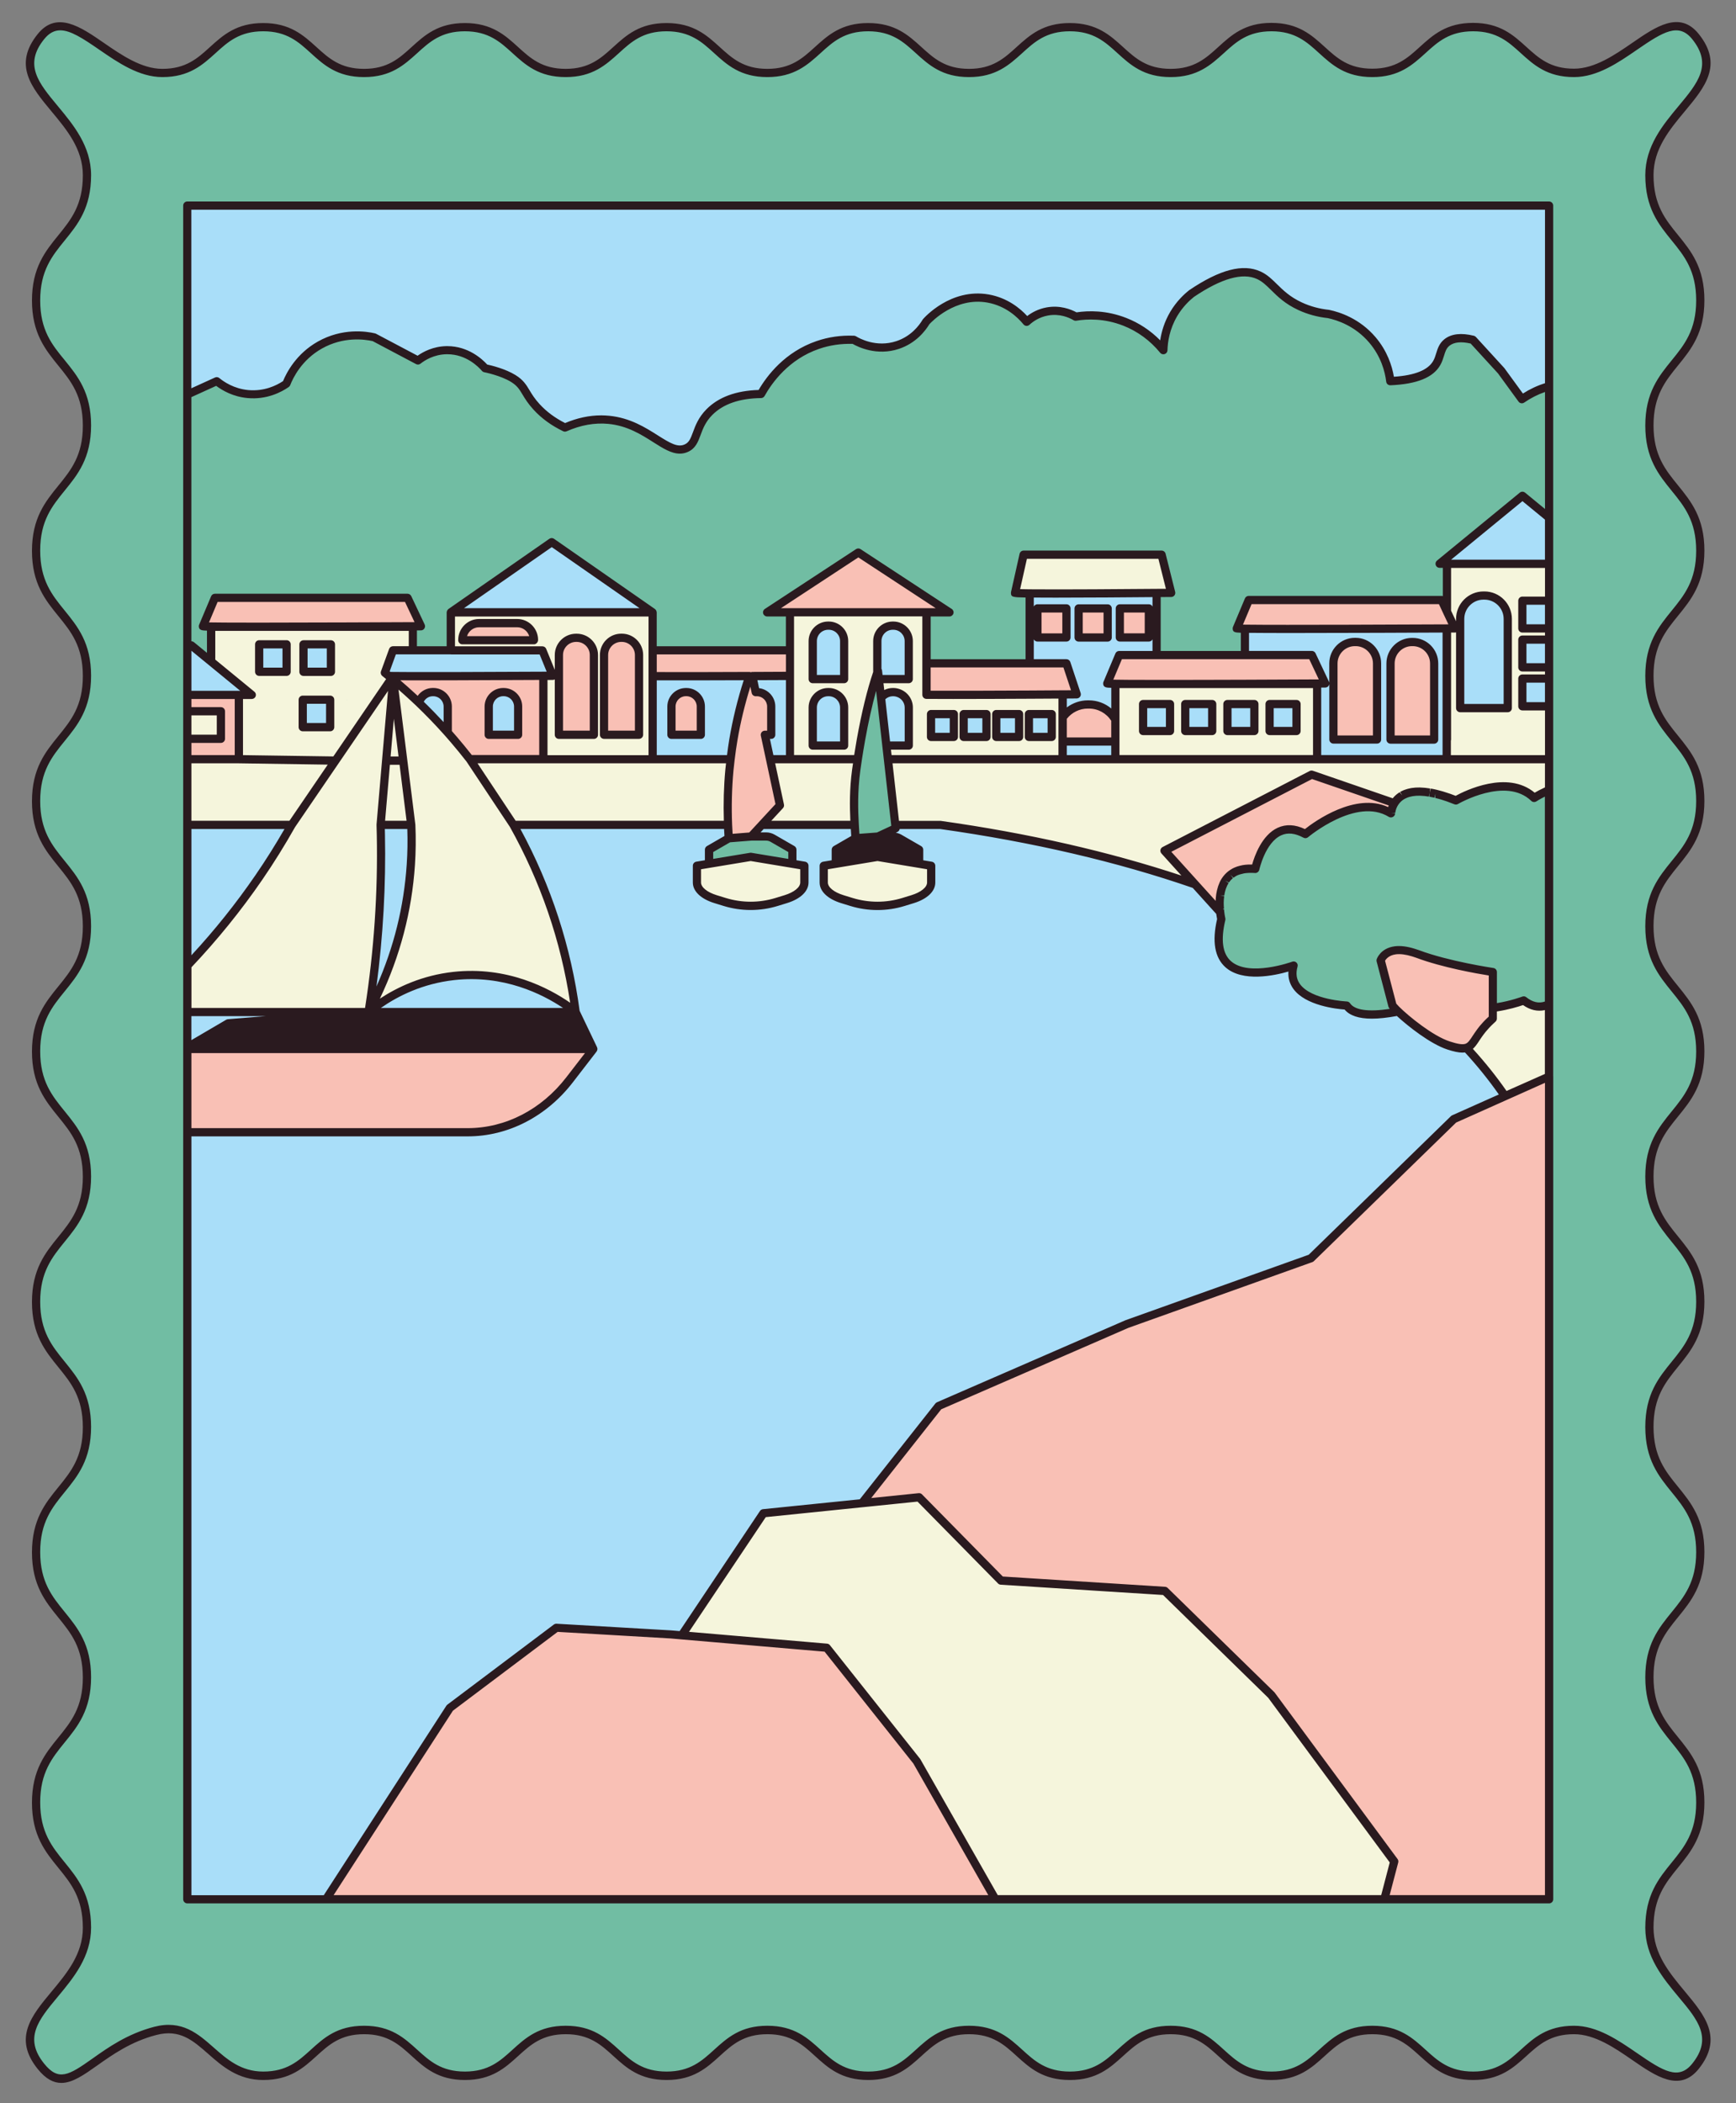 <?xml version="1.0" encoding="UTF-8" standalone="no"?>
<!DOCTYPE svg PUBLIC "-//W3C//DTD SVG 1.1//EN" "http://www.w3.org/Graphics/SVG/1.1/DTD/svg11.dtd">
<svg width="100%" height="100%" viewBox="0 0 422 511" version="1.1" xmlns="http://www.w3.org/2000/svg" xmlns:xlink="http://www.w3.org/1999/xlink" xml:space="preserve" xmlns:serif="http://www.serif.com/" style="fill-rule:evenodd;clip-rule:evenodd;stroke-linejoin:round;stroke-miterlimit:2;">
    <rect x="0" y="0" width="422" height="511" fill="#808080" stroke="none"/>
    <g id="change1_1">
        <path d="M412.14,502.03C404.95,510.96 394.88,493.2 382.62,493.2C370.37,493.2 370.37,504.33 358.11,504.33C345.86,504.33 345.86,493.2 333.6,493.2C321.35,493.2 321.35,504.33 309.09,504.33C296.84,504.33 296.84,493.2 284.58,493.2C272.33,493.2 272.33,504.33 260.07,504.33C247.81,504.33 247.81,493.2 235.56,493.2C223.31,493.2 223.31,504.33 211.05,504.33C198.8,504.33 198.8,493.2 186.54,493.2C174.29,493.2 174.29,504.33 162.03,504.33C149.77,504.33 149.77,493.2 137.52,493.2C125.26,493.2 125.26,504.33 113.01,504.33C100.75,504.33 100.75,493.2 88.5,493.2C76.24,493.2 76.24,504.33 63.99,504.33C51.73,504.33 49.53,490.35 37.75,493.42C22.34,497.43 17.14,510.96 9.95,502.03C0.03,489.72 21.14,483.56 21.14,468.35C21.14,453.15 8.77,453.15 8.77,437.94C8.77,422.73 21.14,422.73 21.14,407.53C21.14,392.33 8.77,392.33 8.77,377.12C8.77,361.91 21.14,361.91 21.14,346.71C21.14,331.5 8.77,331.5 8.77,316.3C8.77,301.09 21.14,301.09 21.14,285.89C21.14,270.68 8.77,270.68 8.77,255.48C8.77,240.28 21.14,240.28 21.14,225.07C21.14,209.87 8.77,209.87 8.77,194.66C8.77,179.45 21.14,179.45 21.14,164.25C21.14,149.04 8.77,149.04 8.77,133.84C8.77,118.63 21.14,118.63 21.14,103.43C21.15,88.2 8.77,88.2 8.77,73C8.77,57.79 21.14,57.79 21.14,42.58C21.14,27.37 0.02,21.21 9.95,8.9C17.14,-0.03 27.21,17.73 39.47,17.73C51.72,17.73 51.72,6.6 63.98,6.6C76.23,6.6 76.23,17.73 88.49,17.73C100.74,17.73 100.74,6.6 113,6.6C125.25,6.6 125.25,17.73 137.51,17.73C149.76,17.73 149.76,6.6 162.02,6.6C174.28,6.6 174.28,17.73 186.53,17.73C198.78,17.73 198.78,6.6 211.04,6.6C223.29,6.6 223.29,17.73 235.55,17.73C247.8,17.73 247.8,6.6 260.06,6.6C272.32,6.6 272.32,17.73 284.57,17.73C296.83,17.73 296.83,6.6 309.08,6.6C321.34,6.6 321.34,17.73 333.59,17.73C345.85,17.73 345.85,6.6 358.1,6.6C370.36,6.6 370.36,17.73 382.62,17.73C394.88,17.73 404.95,-0.03 412.14,8.9C422.06,21.21 400.95,27.37 400.95,42.58C400.95,57.78 413.32,57.78 413.32,72.99C413.32,88.2 400.95,88.2 400.95,103.4C400.95,118.6 413.32,118.6 413.32,133.81C413.32,149.02 400.95,149.02 400.95,164.22C400.95,179.43 413.32,179.43 413.32,194.63C413.32,209.84 400.95,209.84 400.95,225.04C400.95,240.25 413.32,240.25 413.32,255.45C413.32,270.65 400.95,270.65 400.95,285.86C400.95,301.06 413.32,301.06 413.32,316.27C413.32,331.48 400.95,331.48 400.95,346.68C400.95,361.89 413.32,361.89 413.32,377.09C413.32,392.3 400.95,392.3 400.95,407.5C400.95,422.71 413.32,422.71 413.32,437.91C413.32,453.12 400.95,453.12 400.95,468.33C400.95,483.55 422.06,489.71 412.14,502.03Z" style="fill:rgb(113,189,163);fill-rule:nonzero;"/>
    </g>
    <g id="change2_1">
        <path d="M99.87,210.08C98.79,226.28 93.43,238.69 89.59,245.9C91.51,233.92 92.91,219.35 92.58,202.8C92.56,202 92.54,201.22 92.52,200.43L99.97,200.43C100.11,203.52 100.09,206.74 99.87,210.08ZM45.53,254.46L55.5,248.62L89.59,245.89L45.53,245.89L45.53,254.46ZM70.88,200.42L45.53,200.42L45.53,234.64C51.24,228.65 57.2,221.54 62.92,213.2C65.88,208.88 68.51,204.61 70.88,200.42ZM69.67,163.23L69.67,156.56L63,156.56L63,163.23L69.67,163.23ZM110.28,237.14C99.82,238.31 92.63,243.43 89.59,245.89L139.94,245.89C137.5,243.96 126.09,235.37 110.28,237.14ZM356.48,254.6C355.58,254.89 354.31,254.74 352.13,254.03C347.84,252.62 341.74,247.66 339.36,245.27C339.52,245.43 339.68,245.59 339.87,245.77C334.55,246.8 329.18,247.02 327.38,244.3C327.38,244.3 311.96,243.68 314.47,234.59C314.47,234.59 292.23,242.74 296.89,223.31C296.89,223.31 296.72,222.6 296.59,221.54C296.59,221.56 296.59,221.58 296.6,221.6L290.51,214.86C269.06,207.42 247.09,203.02 228.62,200.42L217.63,200.42L217.72,201.23L213.42,203.24C211.61,203.38 209.79,203.53 207.98,203.67C207.9,202.63 207.83,201.54 207.76,200.42L185.2,200.42L182.59,203.24L186.2,203.24C186.76,203.24 187.32,203.39 187.81,203.67L192.61,206.44L192.61,209.86L182.48,208.18L172.35,209.86L172.35,206.44L177.15,203.67C177.07,202.62 177.01,201.54 176.97,200.42L124.81,200.42C135.11,218.82 138.6,235.8 139.94,245.89L144.23,254.87L138.45,262.36C132.2,270.45 123.18,275.1 113.68,275.1L45.53,275.1L45.53,461.46L79.26,461.46L109.36,414.96L135.25,395.49L163.13,397.11L165.73,397.33L185.59,367.66L209.54,365.21L228.18,341.6L273.98,321.68L318.68,305.71L353.41,271.89L376.57,261.54L365.88,266.31C363.04,262.17 359.89,258.26 356.48,254.6ZM73.59,176.68L80.26,176.68L80.26,170.01L73.59,170.01L73.59,176.68ZM205.2,155.76C205.2,153.69 203.52,152.01 201.45,152.01L201.31,152.01C199.24,152.01 197.56,153.69 197.56,155.76L197.56,165L205.19,165L205.19,155.76L205.2,155.76ZM220.91,155.76C220.91,153.69 219.23,152.01 217.16,152.01L217.02,152.01C214.95,152.01 213.27,153.69 213.27,155.76L213.27,163.42C213.32,163.28 213.37,163.13 213.42,162.99L213.65,165L220.91,165L220.91,155.76ZM185.92,178.52L186.18,179.73L187.19,184.46L192.05,184.46L192.05,164.21C189.78,164.22 186.52,164.24 182.87,164.25L183.71,168.16C183.75,168.16 183.8,168.15 183.84,168.15L183.97,168.15C185.91,168.15 187.48,169.72 187.48,171.66L187.48,178.52L185.92,178.52ZM197.56,179.73L197.56,181.14L205.19,181.14L205.19,171.9C205.19,169.83 203.51,168.15 201.44,168.15L201.3,168.15C199.23,168.15 197.55,169.83 197.55,171.9L197.55,179.73L197.56,179.73ZM100.37,158.01L95.53,158.01L93.55,163.45C93.87,163.71 94.2,163.98 94.54,164.25C94.84,164.26 95.18,164.26 95.57,164.27C96.79,164.28 98.44,164.29 100.38,164.3C103.04,164.31 106.25,164.3 109.61,164.3C118.2,164.28 127.81,164.23 132.1,164.21C133.54,164.2 134.38,164.2 134.38,164.2L131.85,158.02L100.37,158.02L100.37,158.01ZM80.45,156.55L73.78,156.55L73.78,163.22L80.45,163.22L80.45,156.55ZM45.54,168.84L61.2,168.84L51.32,160.74L46.54,156.82L45.54,157.64L45.54,168.84ZM158.65,161.16L158.65,184.46L177.6,184.46C177.79,182.84 178.02,181.26 178.27,179.73C179.27,173.8 180.69,168.62 182.16,164.26C174.05,164.29 164.19,164.32 158.64,164.29L158.65,161.16ZM122.31,168.16C120.37,168.16 118.8,169.73 118.8,171.67L118.8,178.53L125.94,178.53L125.94,171.67C125.94,169.73 124.37,168.16 122.43,168.16L122.31,168.16ZM109.6,148.77L158.65,148.77L134.12,131.71L109.6,148.77ZM91.04,176.68L91.04,170.01L89.69,170.01C90.03,172.17 90.35,174.39 90.65,176.68L91.04,176.68ZM84.42,170L84.37,170L84.37,170.15C84.39,170.1 84.4,170.05 84.42,170ZM105.21,168.16C103.6,168.16 102.25,169.26 101.84,170.74C104.12,172.93 106.47,175.34 108.84,178L108.84,171.67C108.84,169.73 107.27,168.16 105.33,168.16L105.21,168.16ZM52.24,145.26L49.33,152.16C49.33,152.25 55.04,152.28 62.71,152.28C78.41,152.28 102.34,152.16 102.34,152.16L99.08,145.26L52.24,145.26ZM370.06,152.68L376.56,152.68L376.56,145.94L370.06,145.94L370.06,152.68ZM258.33,184.46L271.13,184.46L271.13,180.17L258.33,180.17L258.33,184.46ZM250.11,173.5L250.11,179.05L255.66,179.05L255.66,173.5L250.11,173.5ZM242.18,179.05L247.73,179.05L247.73,173.5L242.18,173.5L242.18,179.05ZM277.87,171.06L277.87,177.61L284.43,177.61L284.43,171.06L277.87,171.06ZM294.67,177.61L294.67,171.06L288.12,171.06L288.12,177.61L294.67,177.61ZM370.06,171.6L376.56,171.6L376.56,164.86L370.06,164.86L370.06,171.6ZM349.96,136.98L376.57,136.98L376.57,125.78L370.1,120.47L349.96,136.98ZM45.53,49.93L45.53,95.78C45.62,95.76 45.72,95.75 45.81,95.72C48.11,94.68 50.41,93.63 52.7,92.59C53.7,93.41 56.33,95.34 60.23,95.72C65.13,96.2 68.68,93.88 69.63,93.21C70.17,91.8 72.28,86.89 77.78,83.81C83.76,80.45 89.57,81.61 90.95,81.93C94.5,83.81 98.06,85.68 101.61,87.57C102.5,86.87 104.97,85.14 108.5,85.06L108.77,85.06C114.1,85.06 117.44,88.9 117.91,89.45C117.91,89.45 122.04,90.24 124.8,91.96C127.72,93.78 127.44,95.59 130.44,98.85C131.77,100.3 133.93,102.23 137.33,103.87C139.85,102.76 143.6,101.56 147.99,101.99C157.59,102.93 162.22,110.92 166.81,108.88C169.76,107.57 168.74,103.84 172.45,100.1C176.06,96.47 181.23,95.76 184.98,95.71C186.2,93.52 190.38,86.68 198.78,83.8C202.2,82.62 205.31,82.46 207.55,82.55C208.22,82.96 212.79,85.61 218.21,83.8C222.48,82.37 224.57,79.06 225.1,78.16C225.47,77.74 231.58,71 240.16,72.51C245.47,73.45 248.63,77.02 249.56,78.16C250.26,77.52 251.97,76.12 254.57,75.65C258.06,75.02 260.73,76.47 261.48,76.9C263.49,76.57 268.11,76.09 273.39,78.15C278.49,80.14 281.51,83.46 282.79,85.04C282.83,83.29 283.18,79.86 285.29,76.26C286.73,73.83 288.47,72.21 289.69,71.25C298.22,65.5 303.07,65.51 305.99,66.85C309.32,68.38 310.54,71.84 316.03,74.38C318.72,75.62 321.2,76.08 322.92,76.26C324.52,76.59 329.58,77.85 333.58,82.53C337,86.54 337.75,90.85 337.97,92.57C345.36,92.25 348.13,90.14 349.25,88.17C350.28,86.38 350.08,84.47 351.76,83.15C353.56,81.75 356.16,82.06 358.03,82.53C360.33,85.04 362.63,87.55 364.92,90.06C366.6,92.36 368.26,94.66 369.94,96.95C371.35,95.97 373.6,94.64 376.56,93.83L376.56,49.93L45.53,49.93ZM298.36,171.06L298.36,177.61L304.91,177.61L304.91,171.06L298.36,171.06ZM370.06,162.14L376.56,162.14L376.56,155.4L370.06,155.4L370.06,162.14ZM338.57,195.9C338.69,195.61 338.85,195.29 339.06,194.98C339.03,195.03 338.99,195.07 338.96,195.12C338.8,195.39 338.67,195.65 338.57,195.9ZM343.59,231.44C343.92,231.54 344.24,231.64 344.6,231.78C352.13,234.6 362.89,236.17 362.89,236.17L362.89,247.46C362.77,247.56 362.68,247.66 362.57,247.76C362.68,247.66 362.78,247.56 362.9,247.46L362.9,236.17C362.9,236.17 352.13,234.6 344.6,231.78C344.25,231.64 343.92,231.54 343.59,231.44ZM284.71,144.04L282.38,134.76L248.84,134.76L246.76,144.04C246.76,144.11 248.12,144.16 250.31,144.18L250.31,161.16L259.23,161.16L261.74,168.7C261.74,168.7 260.45,168.71 258.34,168.72L258.34,174.28C259.71,172.39 261.92,171.15 264.43,171.15L264.7,171.15C267.44,171.15 269.82,172.62 271.14,174.8L271.14,166.17L281.17,166.17C287.51,166.17 295.45,166.15 302.65,166.13L302.65,166.17L320.2,166.17L320.2,184.45L351.7,184.45L351.7,152.7C343.35,152.74 310.99,152.89 302.65,152.77L302.65,159.17L281.17,159.17L281.17,144.08C283.35,144.06 284.71,144.04 284.71,144.04ZM366.52,150.37C366.52,147.23 363.98,144.69 360.84,144.69L360.63,144.69C357.49,144.69 354.95,147.23 354.95,150.37L354.95,172.04L366.52,172.04L366.52,150.37ZM234.25,173.5L234.25,179.05L239.8,179.05L239.8,173.5L234.25,173.5ZM231.87,173.5L226.32,173.5L226.32,179.05L231.87,179.05L231.87,173.5ZM217.16,168.16L217.02,168.16C215.86,168.16 214.84,168.7 214.15,169.52L215.3,179.73L215.46,181.14L220.91,181.14L220.91,171.9C220.91,170.25 219.84,168.86 218.35,168.36C217.98,168.24 217.58,168.16 217.16,168.16ZM339.18,230.88C336.31,231.26 335.63,233.33 335.63,233.33L336.04,234.9L335.63,233.33C335.63,233.34 336.31,231.26 339.18,230.88ZM358.94,252.05C359.21,251.64 359.51,251.2 359.87,250.71C359.51,251.2 359.21,251.64 358.94,252.05ZM315.17,177.61L315.17,171.06L308.62,171.06L308.62,177.61L315.17,177.61ZM358.94,252.05C358.55,252.63 358.22,253.14 357.88,253.55C358.22,253.15 358.55,252.63 358.94,252.05Z" style="fill:rgb(169,222,249);fill-rule:nonzero;"/>
    </g>
    <g id="change3_1">
        <path d="M269.26,154.89L262.2,154.89L262.2,147.83L269.26,147.83L269.26,154.89ZM186.48,148.77L230.8,148.77L208.64,134.24L186.48,148.77ZM296.52,218.24C296.54,218.01 296.56,217.78 296.59,217.55C296.6,217.5 296.6,217.44 296.61,217.39C296.65,217.15 296.69,216.9 296.74,216.66C296.76,216.58 296.78,216.5 296.79,216.42C296.85,216.16 296.92,215.91 297,215.65C297.01,215.61 297.03,215.56 297.05,215.52C297.13,215.3 297.21,215.08 297.31,214.87C297.34,214.8 297.37,214.73 297.41,214.66C297.53,214.42 297.66,214.18 297.8,213.96C297.83,213.91 297.87,213.87 297.9,213.82C298.03,213.63 298.17,213.44 298.33,213.26C298.37,213.21 298.42,213.15 298.46,213.1C298.65,212.9 298.85,212.7 299.07,212.52C299.12,212.48 299.18,212.44 299.23,212.4C299.43,212.25 299.65,212.1 299.88,211.97C299.93,211.94 299.98,211.91 300.04,211.88C300.31,211.74 300.61,211.61 300.92,211.5C300.99,211.47 301.07,211.45 301.15,211.43C301.45,211.33 301.76,211.25 302.1,211.19C302.14,211.18 302.19,211.17 302.23,211.16C302.6,211.1 303.01,211.06 303.43,211.04C303.53,211.04 303.63,211.03 303.74,211.03C304.18,211.02 304.64,211.02 305.14,211.07C305.14,211.07 308,197.59 317.33,202.61C317.33,202.61 329.53,192.26 338.15,197.59L338.15,197.52C338.15,197.5 338.16,197.46 338.16,197.43C338.16,197.41 338.16,197.39 338.17,197.37C338.18,197.32 338.19,197.25 338.2,197.19C338.21,197.15 338.21,197.11 338.22,197.07C338.23,197.03 338.24,196.99 338.25,196.94C338.26,196.89 338.27,196.84 338.29,196.78C338.3,196.75 338.31,196.71 338.32,196.67C338.35,196.55 338.39,196.42 338.43,196.29C338.44,196.26 338.45,196.22 338.47,196.19C338.5,196.1 338.53,196.02 338.57,195.93C338.57,195.92 338.58,195.91 338.58,195.9C338.68,195.65 338.81,195.39 338.97,195.12L318.86,188.19L283.12,206.66L290.52,214.85L296.61,221.59C296.61,221.57 296.61,221.55 296.6,221.53C296.58,221.36 296.56,221.18 296.55,220.99C296.55,220.94 296.54,220.9 296.54,220.85C296.52,220.64 296.51,220.42 296.5,220.19C296.5,220.12 296.5,220.05 296.49,219.99C296.48,219.79 296.48,219.6 296.48,219.39L296.48,219.22C296.48,218.98 296.49,218.73 296.51,218.49C296.51,218.4 296.52,218.32 296.52,218.24ZM264.42,171.16C261.91,171.16 259.69,172.4 258.33,174.29L258.33,180.18L271.13,180.18L271.13,174.82C269.82,172.63 267.43,171.17 264.69,171.17L264.42,171.17L264.42,171.16ZM225.24,161.17L225.24,168.82C231.14,168.87 241.97,168.82 250.3,168.78C253.48,168.76 256.29,168.74 258.33,168.73C260.44,168.72 261.73,168.71 261.73,168.71L259.22,161.17L225.24,161.17ZM259.25,147.82L252.19,147.82L252.19,154.88L259.25,154.88L259.25,147.82ZM338.5,244.31C338.66,244.54 338.97,244.87 339.36,245.27C341.74,247.66 347.83,252.62 352.13,254.03C354.31,254.74 355.58,254.89 356.48,254.6C356.51,254.59 356.54,254.58 356.56,254.57C356.69,254.52 356.82,254.46 356.93,254.4C356.97,254.38 357.01,254.35 357.05,254.33C357.18,254.24 357.31,254.15 357.43,254.04L357.44,254.03C357.57,253.91 357.7,253.77 357.82,253.62C357.84,253.6 357.85,253.58 357.87,253.56C358.44,252.87 358.99,251.89 359.85,250.72C359.9,250.66 359.94,250.59 359.99,250.53C360.11,250.38 360.23,250.22 360.35,250.06C360.43,249.96 360.51,249.86 360.6,249.76C360.79,249.53 361,249.29 361.23,249.04C361.35,248.91 361.47,248.78 361.6,248.65C361.74,248.51 361.87,248.37 362.02,248.23C362.19,248.07 362.36,247.91 362.55,247.74C362.66,247.64 362.76,247.54 362.87,247.44L362.87,236.15C362.87,236.15 352.11,234.58 344.58,231.76C344.23,231.63 343.9,231.53 343.57,231.42C341.72,230.84 340.27,230.72 339.16,230.87C336.29,231.25 335.61,233.32 335.61,233.32L336.02,234.89L338.5,244.31ZM329.54,155.99L329.35,155.99C326.47,155.99 324.14,158.32 324.14,161.2L324.14,179.69L334.74,179.69L334.74,161.2C334.74,158.32 332.41,155.99 329.54,155.99ZM281.15,166.18C287.49,166.18 295.43,166.16 302.63,166.14C313.19,166.1 322.15,166.06 322.15,166.06L318.89,159.16L272.04,159.16L269.14,166.06C269.15,166.15 274.19,166.18 281.15,166.18ZM348.62,161.19C348.62,158.31 346.29,155.98 343.41,155.98L343.22,155.98C340.34,155.98 338.01,158.31 338.01,161.19L338.01,179.68L348.61,179.68L348.61,161.19L348.62,161.19ZM351.69,152.7L351.74,152.7C352.97,152.69 353.67,152.69 353.67,152.69L351.74,148.6L350.41,145.79L303.56,145.79L300.66,152.69C300.66,152.72 301.38,152.75 302.64,152.77C310.98,152.89 343.34,152.74 351.69,152.7ZM279.27,147.82L272.21,147.82L272.21,154.88L279.27,154.88L279.27,147.82ZM155.34,159.14C155.34,156.83 153.47,154.96 151.16,154.96L151.01,154.96C148.7,154.96 146.83,156.83 146.83,159.14L146.83,178.52L155.34,178.52L155.34,159.14ZM138.46,262.36L144.24,254.87L45.53,254.87L45.53,275.1L113.69,275.1C123.18,275.09 132.21,270.45 138.46,262.36ZM58.06,184.46L58.06,168.83L45.53,168.83L45.53,172.8L53.71,172.8L53.71,179.49L45.53,179.49L45.53,184.46L58.06,184.46ZM102.35,152.16L99.09,145.26L52.24,145.26L49.33,152.16C49.33,152.25 55.04,152.28 62.71,152.28C78.42,152.29 102.35,152.16 102.35,152.16ZM353.4,271.9L318.67,305.72L273.97,321.69L228.17,341.61L209.53,365.22L223.42,363.8L243.33,384.03L283.16,386.55L309.05,411.84L338.93,452.29L336.52,461.46L376.57,461.46L376.57,261.56L353.4,271.9ZM200.97,400.34L183.02,398.8L165.73,397.32L163.13,397.1L135.25,395.48L109.36,414.95L79.26,461.45L241.96,461.45L222.87,427.94L200.97,400.34ZM129.8,155.48C129.8,153.22 127.97,151.39 125.71,151.39L116.48,151.39C114.22,151.39 112.39,153.22 112.39,155.48L112.39,155.55L129.8,155.55L129.8,155.48ZM95.56,176.52L95.56,184.46L97.78,184.46C97.4,182.83 96.99,181.25 96.55,179.73C96.23,178.63 95.9,177.56 95.56,176.52ZM166.73,168.16C164.79,168.16 163.22,169.73 163.22,171.67L163.22,178.53L170.36,178.53L170.36,171.67C170.36,169.73 168.79,168.16 166.85,168.16L166.73,168.16ZM144.37,159.14C144.37,156.83 142.5,154.96 140.19,154.96L140.04,154.96C137.73,154.96 135.86,156.83 135.86,159.14L135.86,178.52L144.37,178.52L144.37,159.14ZM182.17,164.27C180.7,168.63 179.27,173.81 178.28,179.74C178.02,181.27 177.8,182.84 177.61,184.47C177.51,185.34 177.4,186.21 177.32,187.1C176.87,191.94 176.82,196.41 176.99,200.42C177.04,201.54 177.1,202.63 177.17,203.67C178.98,203.53 180.8,203.38 182.61,203.24L185.22,200.42L189.61,195.67L187.21,184.46L186.2,179.73L185.94,178.52L187.49,178.52L187.49,171.66C187.49,169.72 185.92,168.15 183.98,168.15L183.85,168.15C183.81,168.15 183.76,168.16 183.72,168.16L182.88,164.25C186.53,164.23 189.78,164.22 192.06,164.21L192.06,158L158.66,158L158.66,164.28C164.2,164.33 174.06,164.3 182.17,164.27ZM100.37,164.31C103.03,164.32 106.24,164.31 109.6,164.31C118.19,164.29 127.8,164.24 132.09,164.22L132.09,184.47L114.21,184.47C112.93,182.82 111.64,181.25 110.35,179.74C110.1,179.45 109.85,179.16 109.59,178.87C109.34,178.58 109.08,178.28 108.83,178L108.83,171.67C108.83,169.73 107.26,168.16 105.32,168.16L105.19,168.16C103.58,168.16 102.23,169.26 101.82,170.74C101.32,170.27 100.84,169.81 100.35,169.36C98.7,167.83 97.08,166.41 95.54,165.11L95.54,164.28C96.78,164.29 98.43,164.3 100.37,164.31ZM118.8,178.52L125.95,178.52L125.95,171.66C125.95,169.72 124.38,168.15 122.44,168.15L122.31,168.15C120.37,168.15 118.8,169.72 118.8,171.66L118.8,178.52Z" style="fill:rgb(249,192,181);fill-rule:nonzero;"/>
    </g>
    <g id="change4_1">
        <path d="M53.71,179.5L45.53,179.5L45.53,172.81L53.71,172.81L53.71,179.5ZM281.15,144.07C283.35,144.05 284.7,144.04 284.7,144.04L282.37,134.76L248.83,134.76L246.75,144.04C246.75,144.11 248.11,144.16 250.3,144.18C257.54,144.26 273.92,144.14 281.15,144.07ZM124.82,200.42C135.12,218.82 138.61,235.8 139.95,245.89C137.51,243.96 126.1,235.37 110.28,237.14C99.82,238.31 92.63,243.43 89.59,245.89C93.43,238.68 98.79,226.28 99.87,210.07C100.09,206.73 100.11,203.51 99.97,200.41L92.52,200.41C92.54,201.2 92.57,201.98 92.58,202.78C92.91,219.33 91.5,233.9 89.59,245.88L45.53,245.88L45.53,234.63C51.24,228.64 57.2,221.53 62.92,213.19C65.88,208.88 68.51,204.6 70.88,200.41L45.53,200.41L45.53,184.45L58.06,184.45L58.06,168.82L61.2,168.82L51.32,160.72L51.32,152.27L100.37,152.27L100.37,158L95.53,158L93.55,163.44C93.87,163.7 94.2,163.97 94.54,164.24C94.84,164.25 95.18,164.25 95.57,164.26L95.57,165.09C97.12,166.39 98.73,167.81 100.38,169.34C100.87,169.79 101.36,170.24 101.85,170.72C104.13,172.91 106.48,175.32 108.85,177.98C109.1,178.26 109.36,178.56 109.61,178.85C109.86,179.14 110.11,179.42 110.37,179.72C111.66,181.22 112.95,182.8 114.23,184.45L132.11,184.45L132.11,164.2C133.55,164.19 134.39,164.19 134.39,164.19L131.86,158.01L109.6,158.01L109.6,148.77L158.65,148.77L158.65,184.46L177.6,184.46C177.5,185.33 177.39,186.2 177.31,187.09C176.86,191.93 176.81,196.4 176.98,200.41L124.82,200.41L124.82,200.42ZM129.8,155.48C129.8,153.22 127.97,151.39 125.71,151.39L116.48,151.39C114.22,151.39 112.39,153.22 112.39,155.48L112.39,155.55L129.8,155.55L129.8,155.48ZM146.83,178.52L155.34,178.52L155.34,159.14C155.34,156.83 153.47,154.96 151.16,154.96L151.01,154.96C148.7,154.96 146.83,156.83 146.83,159.14L146.83,178.52ZM135.86,178.52L144.37,178.52L144.37,159.14C144.37,156.83 142.5,154.96 140.19,154.96L140.04,154.96C137.73,154.96 135.86,156.83 135.86,159.14L135.86,178.52ZM84.37,170.15C84.39,170.1 84.4,170.05 84.42,170L84.37,170L84.37,170.15ZM73.77,163.23L80.44,163.23L80.44,156.56L73.77,156.56L73.77,163.23ZM73.59,176.68L80.26,176.68L80.26,170.01L73.59,170.01L73.59,176.68ZM63,163.23L69.67,163.23L69.67,156.56L63,156.56L63,163.23ZM169.43,210.35L169.43,214.42C169.43,216.07 171.14,217.6 173.95,218.46L176.16,219.14C180.29,220.41 184.7,220.41 188.82,219.14L191.03,218.46C193.84,217.6 195.55,216.07 195.55,214.42L195.55,210.35L192.62,209.86L182.49,208.18L172.36,209.86L169.43,210.35ZM370.06,145.94L370.06,152.68L376.56,152.68L376.56,155.4L370.06,155.4L370.06,162.14L376.56,162.14L376.56,164.86L370.06,164.86L370.06,171.6L376.56,171.6L376.56,191.98C374.51,192.83 372.94,193.86 372.94,193.86C366.11,187.28 353.92,194.48 353.92,194.48C353.35,194.25 352.81,194.04 352.28,193.85C352.14,193.8 352.01,193.76 351.87,193.71C351.47,193.57 351.09,193.45 350.71,193.33C350.58,193.29 350.45,193.25 350.32,193.21C349.9,193.09 349.5,192.98 349.11,192.88C349.05,192.87 348.99,192.85 348.94,192.84C348.48,192.73 348.04,192.64 347.62,192.57C347.58,192.56 347.54,192.56 347.5,192.55C347.14,192.49 346.79,192.44 346.45,192.41C346.36,192.4 346.27,192.39 346.18,192.38C345.89,192.35 345.61,192.34 345.34,192.33C345.26,192.33 345.18,192.32 345.11,192.32C344.45,192.31 343.85,192.35 343.31,192.44C343.23,192.45 343.15,192.47 343.07,192.48C342.89,192.51 342.71,192.55 342.55,192.59C342.46,192.61 342.37,192.64 342.29,192.66C342.14,192.7 342,192.75 341.86,192.8C341.78,192.83 341.7,192.86 341.62,192.89C341.43,192.97 341.25,193.05 341.09,193.14C341,193.19 340.91,193.24 340.82,193.3C340.74,193.35 340.66,193.39 340.59,193.44C340.49,193.5 340.4,193.57 340.31,193.64C340.26,193.68 340.21,193.72 340.16,193.76C340.07,193.84 339.97,193.91 339.89,193.99C339.88,194 339.86,194.02 339.85,194.03C339.47,194.38 339.17,194.76 338.94,195.14L318.83,188.21L283.09,206.68L290.49,214.87C269.04,207.43 247.07,203.03 228.6,200.43L217.61,200.43L215.81,184.47L215.44,181.16L220.89,181.16L220.89,171.92C220.89,170.27 219.82,168.88 218.33,168.38C217.95,168.25 217.56,168.17 217.14,168.17L217,168.17C215.84,168.17 214.82,168.71 214.13,169.53L213.62,165.01L220.88,165.01L220.88,155.77C220.88,153.7 219.2,152.02 217.13,152.02L216.99,152.02C214.92,152.02 213.24,153.7 213.24,155.77L213.24,163.43C211.71,167.87 210.34,173.71 209.26,179.74C208.98,181.31 208.72,182.89 208.48,184.47C208.35,185.35 208.22,186.23 208.1,187.1C207.44,191.92 207.51,196.4 207.73,200.42L185.17,200.42L189.56,195.67L187.16,184.46L192.02,184.46L192.02,148.76L225.21,148.76L225.21,168.81C231.11,168.86 241.94,168.81 250.27,168.77C253.45,168.75 256.26,168.73 258.3,168.72L258.3,184.46L271.1,184.46L271.1,166.18L320.16,166.18L320.16,184.46L351.66,184.46L351.66,179.73L351.71,179.73L351.71,152.7C352.94,152.69 353.64,152.69 353.64,152.69L351.71,148.6L351.71,136.98L376.54,136.98L376.54,145.94L370.06,145.94ZM197.55,165L205.19,165L205.19,155.76C205.19,153.69 203.51,152.01 201.44,152.01L201.3,152.01C199.23,152.01 197.55,153.69 197.55,155.76L197.55,165ZM205.2,179.73L205.2,171.9C205.2,169.83 203.52,168.15 201.45,168.15L201.31,168.15C199.24,168.15 197.56,169.83 197.56,171.9L197.56,181.14L205.19,181.14L205.19,179.73L205.2,179.73ZM250.11,179.05L255.66,179.05L255.66,173.5L250.11,173.5L250.11,179.05ZM242.18,179.05L247.73,179.05L247.73,173.5L242.18,173.5L242.18,179.05ZM234.25,179.05L239.8,179.05L239.8,173.5L234.25,173.5L234.25,179.05ZM226.32,179.05L231.87,179.05L231.87,173.5L226.32,173.5L226.32,179.05ZM308.61,177.61L315.16,177.61L315.16,171.06L308.61,171.06L308.61,177.61ZM298.36,177.61L304.91,177.61L304.91,171.06L298.36,171.06L298.36,177.61ZM288.12,177.61L294.67,177.61L294.67,171.06L288.12,171.06L288.12,177.61ZM277.87,177.61L284.43,177.61L284.43,171.06L277.87,171.06L277.87,177.61ZM354.95,172.04L366.52,172.04L366.52,150.37C366.52,147.23 363.98,144.69 360.84,144.69L360.63,144.69C357.49,144.69 354.95,147.23 354.95,150.37L354.95,172.04ZM370.42,243.05C370.42,243.05 366.92,244.37 362.89,244.85L362.89,247.45C362.77,247.55 362.67,247.65 362.56,247.75C362.38,247.91 362.2,248.08 362.03,248.24C361.88,248.38 361.74,248.52 361.61,248.66C361.48,248.79 361.36,248.92 361.24,249.05C361.01,249.29 360.8,249.53 360.61,249.77C360.53,249.87 360.44,249.97 360.36,250.07C360.23,250.23 360.11,250.38 360,250.54C359.95,250.6 359.9,250.67 359.86,250.73C358.99,251.9 358.45,252.87 357.88,253.57C357.86,253.59 357.85,253.61 357.83,253.63C357.71,253.78 357.58,253.92 357.45,254.04L357.44,254.05C357.32,254.16 357.19,254.25 357.06,254.34C357.02,254.37 356.98,254.39 356.94,254.41C356.82,254.48 356.7,254.54 356.57,254.58C356.54,254.59 356.51,254.6 356.49,254.61L356.48,254.61C359.89,258.27 363.04,262.18 365.87,266.33L376.56,261.56L376.56,244C374.78,244.85 372.7,244.85 370.42,243.05ZM283.16,386.54L243.33,384.02L223.42,363.79L209.53,365.21L185.58,367.66L165.72,397.33L183.01,398.81L200.96,400.35L222.87,427.95L241.96,461.46L336.52,461.46L338.93,452.29L309.05,411.84L283.16,386.54ZM206.98,219.14C211.11,220.41 215.52,220.41 219.64,219.14L221.85,218.46C224.66,217.6 226.37,216.07 226.37,214.42L226.37,210.35L223.44,209.86L213.31,208.18L203.18,209.86L200.25,210.35L200.25,214.42C200.25,216.07 201.96,217.6 204.77,218.46L206.98,219.14Z" style="fill:rgb(245,245,220);fill-rule:nonzero;"/>
    </g>
    <g id="change5_1">
        <path d="M139.94,245.89L144.23,254.87L45.53,254.87L45.53,254.46L55.5,248.62L89.59,245.89L139.94,245.89ZM218.64,203.67C218.15,203.39 217.6,203.24 217.03,203.24L213.42,203.24C211.61,203.38 209.79,203.53 207.98,203.67L203.18,206.44L203.18,209.86L213.31,208.18L223.44,209.86L223.44,206.44L218.64,203.67Z" style="fill:rgb(42,26,31);fill-rule:nonzero;"/>
        <path d="M409.59,483.88C405.83,479.37 401.95,474.7 401.95,468.34C401.95,461.09 404.85,457.53 407.91,453.76C411.06,449.89 414.32,445.88 414.32,437.92C414.32,429.96 411.06,425.96 407.91,422.08C404.84,418.31 401.95,414.75 401.95,407.5C401.95,400.25 404.85,396.69 407.91,392.92C411.06,389.05 414.32,385.04 414.32,377.08C414.32,369.12 411.06,365.12 407.91,361.24C404.84,357.47 401.95,353.91 401.95,346.66C401.95,339.41 404.85,335.85 407.91,332.08C411.06,328.21 414.32,324.2 414.32,316.24C414.32,308.28 411.06,304.28 407.91,300.41C404.84,296.64 401.95,293.08 401.95,285.84C401.95,278.59 404.85,275.03 407.91,271.27C411.06,267.4 414.32,263.39 414.32,255.43C414.32,247.47 411.06,243.47 407.91,239.59C404.84,235.82 401.95,232.26 401.95,225.01C401.95,217.76 404.85,214.2 407.91,210.43C411.06,206.56 414.32,202.55 414.32,194.59C414.32,186.63 411.06,182.63 407.91,178.75C404.84,174.98 401.95,171.42 401.95,164.18C401.95,156.94 404.85,153.37 407.91,149.61C411.06,145.74 414.32,141.73 414.32,133.77C414.32,125.81 411.06,121.81 407.91,117.93C404.84,114.16 401.95,110.6 401.95,103.36C401.95,96.12 404.85,92.55 407.91,88.79C411.06,84.92 414.32,80.91 414.32,72.95C414.32,64.99 411.06,60.99 407.91,57.11C404.84,53.34 401.95,49.78 401.95,42.54C401.95,36.18 405.83,31.51 409.59,27C414.41,21.21 418.97,15.74 412.92,8.23C408.29,2.49 402.47,6.5 396.84,10.38C392.54,13.34 387.67,16.69 382.61,16.69C376.87,16.69 374.03,14.11 371.02,11.38C367.87,8.52 364.6,5.56 358.09,5.56C351.58,5.56 348.32,8.52 345.16,11.38C342.16,14.11 339.32,16.69 333.58,16.69C327.84,16.69 325,14.11 322,11.38C318.85,8.52 315.59,5.56 309.07,5.56C302.55,5.56 299.3,8.56 296.15,11.42C293.15,14.15 290.31,16.73 284.57,16.73C278.83,16.73 275.99,14.15 272.99,11.42C269.84,8.56 266.58,5.6 260.06,5.6C253.55,5.6 250.29,8.56 247.13,11.42C244.13,14.15 241.29,16.73 235.55,16.73C229.81,16.73 226.97,14.15 223.97,11.42C220.82,8.56 217.56,5.6 211.04,5.6C204.53,5.6 201.27,8.56 198.11,11.42C195.11,14.15 192.27,16.73 186.53,16.73C180.79,16.73 177.95,14.15 174.95,11.42C171.8,8.56 168.54,5.6 162.02,5.6C155.5,5.6 152.25,8.56 149.09,11.42C146.09,14.15 143.25,16.73 137.51,16.73C131.77,16.73 128.93,14.15 125.93,11.42C122.78,8.56 119.52,5.6 113,5.6C106.48,5.6 103.23,8.56 100.07,11.42C97.07,14.15 94.23,16.73 88.49,16.73C82.75,16.73 79.91,14.15 76.91,11.42C73.75,8.56 70.49,5.6 63.98,5.6C57.47,5.6 54.21,8.56 51.05,11.42C48.05,14.15 45.21,16.73 39.47,16.73C34.41,16.73 29.54,13.38 25.25,10.42C19.62,6.54 13.8,2.53 9.17,8.27C3.12,15.78 7.68,21.25 12.5,27.04C16.26,31.55 20.14,36.22 20.14,42.58C20.14,49.83 17.24,53.39 14.18,57.16C11.03,61.03 7.77,65.04 7.77,73C7.77,80.96 11.03,84.96 14.18,88.84C17.25,92.61 20.14,96.17 20.14,103.42C20.14,110.67 17.24,114.23 14.18,118C11.03,121.87 7.77,125.88 7.77,133.84C7.77,141.8 11.03,145.8 14.18,149.68C17.25,153.45 20.14,157.01 20.14,164.26C20.14,171.51 17.24,175.07 14.18,178.84C11.03,182.71 7.77,186.72 7.77,194.68C7.77,202.64 11.03,206.64 14.18,210.52C17.25,214.29 20.14,217.85 20.14,225.09C20.14,232.33 17.24,235.9 14.18,239.66C11.03,243.53 7.77,247.54 7.77,255.5C7.77,263.46 11.03,267.46 14.18,271.34C17.25,275.11 20.14,278.67 20.14,285.92C20.14,293.17 17.24,296.73 14.18,300.5C11.03,304.37 7.77,308.38 7.77,316.34C7.77,324.3 11.03,328.3 14.18,332.18C17.25,335.95 20.14,339.51 20.14,346.76C20.14,354.01 17.24,357.57 14.18,361.33C11.03,365.2 7.77,369.21 7.77,377.17C7.77,385.13 11.03,389.13 14.18,393.01C17.25,396.78 20.14,400.34 20.14,407.58C20.14,414.82 17.24,418.39 14.18,422.15C11.03,426.02 7.77,430.03 7.77,437.99C7.77,445.95 11.03,449.95 14.18,453.82C17.25,457.59 20.14,461.15 20.14,468.39C20.14,474.75 16.26,479.42 12.5,483.93C7.68,489.72 3.12,495.19 9.17,502.7C11.14,505.14 13.01,506.08 14.91,506.08C17.65,506.08 20.44,504.1 23.62,501.85C27.28,499.26 31.83,496.03 38.01,494.43C43.7,492.94 46.91,495.77 50.62,499.03C54,502 57.82,505.37 64,505.37C70.51,505.37 73.78,502.41 76.93,499.55C79.93,496.82 82.77,494.24 88.51,494.24C94.25,494.24 97.09,496.82 100.09,499.55C103.24,502.41 106.5,505.37 113.02,505.37C119.53,505.37 122.8,502.41 125.95,499.55C128.95,496.82 131.79,494.24 137.53,494.24C143.27,494.24 146.11,496.82 149.11,499.55C152.26,502.41 155.52,505.37 162.04,505.37C168.55,505.37 171.81,502.41 174.97,499.54C177.97,496.81 180.81,494.24 186.55,494.24C192.29,494.24 195.13,496.82 198.13,499.55C201.28,502.41 204.54,505.37 211.06,505.37C217.57,505.37 220.83,502.41 223.98,499.55C226.98,496.82 229.82,494.24 235.56,494.24C241.3,494.24 244.14,496.82 247.14,499.55C250.29,502.41 253.55,505.37 260.07,505.37C266.58,505.37 269.84,502.41 273,499.55C276,496.82 278.84,494.24 284.58,494.24C290.32,494.24 293.16,496.82 296.16,499.55C299.31,502.41 302.57,505.37 309.09,505.37C315.6,505.37 318.86,502.41 322.02,499.54C325.02,496.81 327.86,494.24 333.6,494.24C339.34,494.24 342.18,496.82 345.18,499.55C348.33,502.41 351.59,505.37 358.11,505.37C364.62,505.37 367.88,502.41 371.04,499.55C374.04,496.82 376.88,494.24 382.62,494.24C387.68,494.24 392.55,497.59 396.84,500.55C402.47,504.43 408.29,508.43 412.91,502.7C418.97,495.15 414.41,489.67 409.59,483.88ZM411.36,501.4C408.06,505.5 404.31,503.23 397.98,498.86C393.44,495.74 388.3,492.19 382.62,492.19C376.11,492.19 372.85,495.15 369.69,498.02C366.69,500.75 363.85,503.32 358.11,503.32C352.37,503.32 349.53,500.74 346.53,498.01C343.38,495.15 340.12,492.19 333.6,492.19C327.09,492.19 323.83,495.15 320.67,498.01C317.67,500.74 314.83,503.32 309.09,503.32C303.35,503.32 300.51,500.74 297.51,498.02C294.36,495.16 291.1,492.19 284.58,492.19C278.06,492.19 274.81,495.15 271.65,498.01C268.65,500.74 265.81,503.32 260.07,503.32C254.33,503.32 251.49,500.74 248.49,498.01C245.34,495.15 242.08,492.19 235.56,492.19C229.05,492.19 225.79,495.15 222.63,498.02C219.63,500.75 216.79,503.32 211.05,503.32C205.31,503.32 202.47,500.74 199.47,498.02C196.32,495.16 193.06,492.19 186.54,492.19C180.02,492.19 176.77,495.15 173.61,498.01C170.61,500.74 167.77,503.32 162.03,503.32C156.29,503.32 153.45,500.74 150.45,498.01C147.3,495.15 144.04,492.19 137.52,492.19C131.01,492.19 127.74,495.15 124.59,498.01C121.59,500.74 118.75,503.32 113.01,503.32C107.27,503.32 104.43,500.74 101.43,498.02C98.28,495.16 95.02,492.19 88.5,492.19C81.98,492.19 78.72,495.15 75.57,498.01C72.57,500.74 69.73,503.32 63.99,503.32C58.57,503.32 55.2,500.35 51.94,497.48C48.15,494.14 44.23,490.69 37.51,492.44C30.98,494.14 26.26,497.48 22.47,500.17C16.71,504.25 14.23,505.74 10.73,501.39C5.71,495.16 9.38,490.74 14.04,485.15C17.84,480.59 22.14,475.42 22.14,468.33C22.14,460.37 18.88,456.37 15.73,452.49C12.66,448.72 9.77,445.16 9.77,437.92C9.77,430.67 12.67,427.11 15.73,423.34C18.88,419.47 22.14,415.46 22.14,407.5C22.14,399.54 18.88,395.54 15.73,391.66C12.66,387.89 9.77,384.33 9.77,377.09C9.77,369.85 12.67,366.28 15.73,362.52C18.88,358.65 22.14,354.64 22.14,346.68C22.14,338.72 18.88,334.72 15.73,330.84C12.66,327.07 9.77,323.51 9.77,316.27C9.77,309.03 12.67,305.46 15.73,301.69C18.88,297.82 22.14,293.81 22.14,285.85C22.14,277.89 18.88,273.89 15.73,270.01C12.66,266.24 9.77,262.68 9.77,255.43C9.77,248.18 12.67,244.62 15.73,240.86C18.88,236.99 22.14,232.98 22.14,225.02C22.14,217.06 18.88,213.06 15.73,209.18C12.66,205.41 9.77,201.85 9.77,194.61C9.77,187.36 12.67,183.8 15.73,180.03C18.88,176.16 22.14,172.15 22.14,164.19C22.14,156.23 18.88,152.23 15.73,148.35C12.66,144.58 9.77,141.02 9.77,133.77C9.77,126.52 12.67,122.96 15.73,119.19C18.88,115.32 22.14,111.31 22.14,103.35C22.14,95.39 18.88,91.39 15.73,87.51C12.67,83.8 9.77,80.24 9.77,73C9.77,65.75 12.67,62.19 15.73,58.42C18.88,54.55 22.14,50.54 22.14,42.58C22.14,35.5 17.83,30.32 14.04,25.76C9.39,20.17 5.71,15.75 10.73,9.52C11.94,8.02 13.21,7.37 14.65,7.37C17.13,7.37 20.1,9.29 24.11,12.06C28.65,15.18 33.79,18.73 39.47,18.73C45.98,18.73 49.24,15.77 52.4,12.91C55.4,10.18 58.24,7.6 63.98,7.6C69.72,7.6 72.56,10.18 75.56,12.91C78.71,15.77 81.97,18.73 88.49,18.73C95.01,18.73 98.26,15.77 101.42,12.91C104.42,10.18 107.26,7.6 113,7.6C118.74,7.6 121.58,10.18 124.58,12.91C127.73,15.77 130.99,18.73 137.51,18.73C144.02,18.73 147.28,15.77 150.44,12.91C153.44,10.18 156.28,7.6 162.02,7.6C167.76,7.6 170.6,10.18 173.6,12.91C176.75,15.77 180.01,18.73 186.53,18.73C193.04,18.73 196.3,15.77 199.46,12.91C202.46,10.18 205.3,7.6 211.04,7.6C216.78,7.6 219.62,10.18 222.62,12.91C225.77,15.77 229.03,18.73 235.55,18.73C242.06,18.73 245.32,15.77 248.48,12.91C251.48,10.18 254.32,7.6 260.06,7.6C265.8,7.6 268.64,10.18 271.64,12.91C274.79,15.77 278.05,18.73 284.57,18.73C291.09,18.73 294.34,15.77 297.5,12.91C300.5,10.18 303.34,7.6 309.08,7.6C314.82,7.6 317.66,10.18 320.66,12.91C323.81,15.77 327.07,18.73 333.59,18.73C340.1,18.73 343.37,15.77 346.52,12.91C349.52,10.18 352.36,7.6 358.1,7.6C363.84,7.6 366.68,10.18 369.69,12.91C372.84,15.77 376.11,18.73 382.62,18.73C388.3,18.73 393.44,15.19 397.98,12.06C404.32,7.7 408.06,5.43 411.36,9.52C416.38,15.75 412.71,20.17 408.05,25.76C404.25,30.32 399.95,35.49 399.95,42.58C399.95,50.54 403.21,54.54 406.36,58.42C409.43,62.19 412.32,65.75 412.32,72.99C412.32,80.24 409.42,83.8 406.36,87.56C403.21,91.43 399.95,95.44 399.95,103.4C399.95,111.36 403.21,115.36 406.36,119.24C409.43,123.01 412.32,126.57 412.32,133.81C412.32,141.05 409.42,144.62 406.36,148.38C403.21,152.25 399.95,156.26 399.95,164.22C399.95,172.18 403.21,176.18 406.36,180.06C409.43,183.83 412.32,187.39 412.32,194.63C412.32,201.88 409.42,205.44 406.36,209.21C403.21,213.08 399.95,217.09 399.95,225.05C399.95,233.01 403.21,237.01 406.36,240.89C409.43,244.66 412.32,248.22 412.32,255.47C412.32,262.72 409.42,266.28 406.36,270.04C403.21,273.91 399.95,277.92 399.95,285.87C399.95,293.83 403.21,297.83 406.36,301.71C409.43,305.48 412.32,309.04 412.32,316.28C412.32,323.53 409.42,327.09 406.36,330.86C403.21,334.73 399.95,338.74 399.95,346.7C399.95,354.66 403.21,358.66 406.36,362.54C409.43,366.31 412.32,369.87 412.32,377.12C412.32,384.37 409.42,387.93 406.36,391.7C403.21,395.57 399.95,399.58 399.95,407.54C399.95,415.5 403.21,419.5 406.36,423.38C409.43,427.15 412.32,430.71 412.32,437.96C412.32,445.21 409.42,448.77 406.36,452.54C403.21,456.41 399.95,460.42 399.95,468.38C399.95,475.46 404.26,480.64 408.05,485.2C412.71,490.75 416.38,495.17 411.36,501.4ZM343.42,154.99L343.23,154.99C339.81,154.99 337.02,157.77 337.02,161.2L337.02,179.69C337.02,180.24 337.47,180.69 338.02,180.69L348.62,180.69C349.17,180.69 349.62,180.24 349.62,179.69L349.62,161.2C349.62,157.77 346.84,154.99 343.42,154.99ZM347.63,178.69L339.02,178.69L339.02,161.2C339.02,158.88 340.91,156.99 343.23,156.99L343.42,156.99C345.74,156.99 347.63,158.88 347.63,161.2L347.63,178.69ZM270.26,154.89L270.26,147.83C270.26,147.28 269.81,146.83 269.26,146.83L262.2,146.83C261.65,146.83 261.2,147.28 261.2,147.83L261.2,154.89C261.2,155.44 261.65,155.89 262.2,155.89L269.26,155.89C269.81,155.89 270.26,155.44 270.26,154.89ZM268.26,153.89L263.2,153.89L263.2,148.83L268.26,148.83L268.26,153.89ZM166.86,167.16L166.73,167.16C164.25,167.16 162.22,169.18 162.22,171.67L162.22,178.53C162.22,179.08 162.67,179.53 163.22,179.53L170.36,179.53C170.91,179.53 171.36,179.08 171.36,178.53L171.36,171.67C171.36,169.18 169.34,167.16 166.86,167.16ZM169.37,177.52L164.22,177.52L164.22,171.66C164.22,170.28 165.34,169.15 166.73,169.15L166.86,169.15C168.24,169.15 169.37,170.27 169.37,171.66L169.37,177.52ZM122.44,167.16L122.31,167.16C119.83,167.16 117.8,169.18 117.8,171.67L117.8,178.53C117.8,179.08 118.25,179.53 118.8,179.53L125.94,179.53C126.49,179.53 126.94,179.08 126.94,178.53L126.94,171.67C126.95,169.18 124.92,167.16 122.44,167.16ZM124.96,177.52L119.81,177.52L119.81,171.66C119.81,170.28 120.93,169.15 122.32,169.15L122.45,169.15C123.83,169.15 124.96,170.27 124.96,171.66L124.96,177.52ZM377.56,261.53L377.56,49.95C377.56,49.4 377.11,48.95 376.56,48.95L45.53,48.95C44.98,48.95 44.53,49.4 44.53,49.95L44.53,461.46C44.53,462.01 44.98,462.46 45.53,462.46L376.57,462.46C377.12,462.46 377.57,462.01 377.57,461.46L377.57,261.53L377.56,261.53ZM366.22,265.07C363.77,261.55 361.02,258.12 358.03,254.83C358.05,254.81 358.07,254.8 358.09,254.79C358.1,254.78 358.11,254.77 358.12,254.76C358.28,254.61 358.44,254.44 358.63,254.21C358.64,254.2 358.65,254.2 358.65,254.19C358.67,254.17 358.68,254.15 358.7,254.13C358.86,253.93 359.01,253.72 359.17,253.49L359.17,253.48C359.17,253.48 359.17,253.47 359.18,253.47L359.18,253.46C359.2,253.44 359.22,253.4 359.24,253.38C359.34,253.24 359.44,253.09 359.54,252.94C359.54,252.93 359.55,252.92 359.55,252.92L359.64,252.78L359.75,252.62C359.81,252.53 359.87,252.44 359.93,252.35L360.12,252.07C360.28,251.83 360.45,251.59 360.65,251.33C360.66,251.32 360.66,251.31 360.67,251.3L360.67,251.29L360.68,251.3L360.79,251.16C360.9,251.01 361.01,250.87 361.13,250.72L361.37,250.44C361.55,250.22 361.75,249.99 361.97,249.76C362.08,249.64 362.2,249.52 362.32,249.39C362.45,249.26 362.58,249.13 362.72,248.99C362.88,248.84 363.05,248.68 363.22,248.52L363.23,248.51L363.53,248.23C363.75,248.04 363.87,247.77 363.87,247.48L363.87,245.75C366.73,245.32 369.19,244.56 370.23,244.2C371.96,245.41 373.76,245.82 375.54,245.42L375.54,260.93L374.78,261.27L366.22,265.07ZM315.14,233.86C314.87,233.61 314.47,233.53 314.12,233.66C314.01,233.7 303.63,237.44 299.22,233.52C297.17,231.69 296.71,228.34 297.86,223.56C297.9,223.41 297.9,223.24 297.86,223.09C297.86,223.08 297.7,222.42 297.59,221.44L297.59,221.43C297.57,221.27 297.55,221.1 297.54,220.92L297.37,220.94C297.34,220.91 297.32,220.87 297.29,220.84L297.53,220.79C297.51,220.59 297.5,220.38 297.49,220.17L297.48,219.98C297.47,219.8 297.47,219.61 297.47,219.41L297.47,219.25C297.47,219.03 297.48,218.8 297.5,218.56L297.52,218.33C297.54,218.12 297.56,217.91 297.59,217.7L296.6,217.57L297.61,217.56C297.64,217.34 297.69,217.11 297.73,216.9L297.78,216.68C297.84,216.45 297.9,216.22 297.98,215.99L298.02,215.88C298.09,215.69 298.16,215.5 298.25,215.31L298.33,215.13C298.43,214.92 298.54,214.72 298.66,214.53L297.82,213.99L298.75,214.41C298.86,214.25 298.98,214.09 299.1,213.95L299.21,213.82C299.37,213.65 299.54,213.49 299.72,213.34L299.09,212.57L299.85,213.25C300.02,213.12 300.2,213 300.39,212.89C300.4,212.89 300.51,212.82 300.51,212.82C300.73,212.7 300.98,212.59 301.26,212.5L301.46,212.44C301.72,212.36 302,212.29 302.29,212.23L302.41,212.2C302.72,212.15 303.07,212.11 303.49,212.09L303.77,212.08C304.24,212.07 304.65,212.08 305.06,212.11C305.54,212.16 306.01,211.81 306.12,211.32C306.13,211.25 307.57,204.74 311.41,202.97C313,202.23 314.79,202.42 316.86,203.53C317.22,203.73 317.67,203.68 317.98,203.41C318.1,203.31 329.72,193.59 337.62,198.48C337.92,198.66 338.3,198.64 338.61,198.48C338.92,198.32 339.13,197.97 339.15,197.62L338.19,197.56L339.16,197.52L339.27,196.96C339.3,196.86 339.33,196.76 339.39,196.56L339.47,196.35C339.47,196.34 339.48,196.33 339.48,196.32C339.59,196.06 339.72,195.8 339.88,195.56C340.08,195.26 340.29,195 340.57,194.74C340.64,194.68 340.72,194.61 340.79,194.55L340.91,194.45C340.98,194.4 341.05,194.34 341.14,194.29L341.29,194.2C341.29,194.2 341.4,194.13 341.41,194.13L341.55,194.05C341.69,193.98 341.84,193.91 342,193.84L342.1,193.8C342.1,193.8 342.2,193.77 342.2,193.76C342.32,193.72 342.44,193.67 342.57,193.64L342.8,193.58C342.95,193.54 343.1,193.51 343.25,193.48L343.35,193.46L343.46,193.44C343.96,193.36 344.51,193.32 345.09,193.33L345.31,193.34C345.56,193.35 345.82,193.36 346.09,193.39L346.34,193.41C346.66,193.44 346.98,193.49 347.33,193.55L347.5,192.56L347.45,193.56C347.85,193.63 348.27,193.72 348.71,193.82L348.94,192.85L348.87,193.87C349.24,193.96 349.63,194.07 350.04,194.18L350.41,194.29C350.77,194.4 351.15,194.52 351.54,194.66L351.93,194.8C352.45,194.99 352.98,195.19 353.53,195.41C353.82,195.53 354.15,195.5 354.41,195.35C354.53,195.28 366.03,188.61 372.23,194.59C372.57,194.92 373.08,194.96 373.47,194.71C373.48,194.7 374.32,194.16 375.54,193.55L375.54,243.34C374.04,243.85 372.56,243.51 371.02,242.29C370.74,242.07 370.38,242.01 370.05,242.14C370.02,242.15 367.25,243.19 363.88,243.72L363.88,236.18C363.88,235.68 363.52,235.26 363.02,235.19C362.91,235.17 352.27,233.61 344.93,230.86C344.56,230.72 344.21,230.61 343.87,230.51C342.04,229.94 340.41,229.74 339.03,229.92C335.57,230.38 334.7,232.94 334.66,233.05C334.6,233.23 334.59,233.43 334.64,233.61L334.85,234.39L335.05,235.17L337.51,244.58C337.54,244.7 337.59,244.81 337.67,244.91C337.71,244.97 337.79,245.05 337.84,245.12C332.7,245.91 329.3,245.44 328.19,243.77C328.01,243.5 327.72,243.34 327.4,243.32C327.31,243.32 318.79,242.92 316.01,239.11C315.15,237.93 314.95,236.54 315.41,234.87C315.53,234.5 315.42,234.11 315.14,233.86ZM203.35,210.85L213.31,209.2L223.27,210.85L225.36,211.2L225.36,214.42C225.36,215.58 223.86,216.79 221.55,217.5L219.34,218.18C215.39,219.39 211.22,219.39 207.26,218.18L205.05,217.5C202.74,216.79 201.24,215.58 201.24,214.42L201.24,211.2L203.35,210.85ZM222.44,208.68L213.48,207.19C213.37,207.17 213.26,207.17 213.15,207.19L204.19,208.67L204.19,207.01L208.29,204.64L213.47,204.23L217.04,204.23C217.43,204.23 217.81,204.33 218.15,204.53L222.45,207.01L222.45,208.68L222.44,208.68ZM172.52,210.85L182.48,209.2L192.44,210.85L194.53,211.2L194.53,214.42C194.53,215.58 193.03,216.79 190.72,217.5L188.51,218.18C184.56,219.39 180.38,219.39 176.43,218.18L174.22,217.5C171.91,216.79 170.41,215.58 170.41,214.42L170.41,211.2L172.52,210.85ZM191.62,208.68L182.66,207.2C182.55,207.18 182.44,207.18 182.33,207.2L173.37,208.68L173.37,207.02L177.47,204.65L182.65,204.24L186.22,204.24C186.61,204.24 186.99,204.34 187.33,204.54L191.63,207.02L191.63,208.68L191.62,208.68ZM272.13,183.46L272.13,167.18L319.18,167.18L319.18,183.45L272.13,183.45L272.13,183.46ZM216.73,183.46L216.58,182.15L220.91,182.15C221.46,182.15 221.91,181.7 221.91,181.15L221.91,171.91C221.91,169.88 220.61,168.08 218.67,167.42C218.14,167.24 217.65,167.16 217.16,167.16L217.02,167.16C216.29,167.16 215.59,167.33 214.95,167.65L214.76,166L220.9,166C221.45,166 221.9,165.55 221.9,165L221.9,155.76C221.9,153.14 219.77,151.01 217.15,151.01L217.01,151.01C214.39,151.01 212.26,153.14 212.26,155.76L212.26,163.26C210.81,167.51 209.44,173.13 208.29,179.55C208.06,180.85 207.85,182.15 207.64,183.45L193.02,183.45L193.02,149.76L224.21,149.76L224.21,168.81C224.21,169.36 224.65,169.81 225.2,169.81C226.98,169.82 229.22,169.83 231.7,169.83C237.47,169.83 244.57,169.8 250.28,169.77C252.96,169.76 255.38,169.74 257.3,169.73L257.3,183.46L216.73,183.46ZM208.91,202.59C208.86,201.86 208.81,201.12 208.77,200.36C208.57,196.9 208.44,192.28 209.13,187.23C209.25,186.36 209.38,185.49 209.51,184.61C209.75,183.04 210.01,181.47 210.29,179.91C211.09,175.42 212.01,171.34 212.97,167.86L213.17,169.64L214.48,181.27L216.65,200.54L216.66,200.64L213.17,202.27L208.91,202.59ZM216.36,180.15L215.21,169.89C215.71,169.43 216.35,169.16 217.03,169.16L217.17,169.16C217.44,169.16 217.73,169.21 218.04,169.32C219.16,169.7 219.92,170.74 219.92,171.91L219.92,180.15L216.36,180.15ZM214.54,164L214.41,162.88C214.39,162.74 214.34,162.61 214.27,162.49L214.27,155.76C214.27,154.24 215.5,153.01 217.02,153.01L217.16,153.01C218.68,153.01 219.91,154.24 219.91,155.76L219.91,164L214.54,164ZM184.47,199.74L182.13,202.27L178.09,202.59C178.04,201.87 178,201.13 177.97,200.37C177.79,195.97 177.9,191.53 178.3,187.18C178.38,186.31 178.48,185.47 178.58,184.63L178.59,184.57C178.79,182.92 179.01,181.34 179.26,179.89C180,175.49 181.07,171.12 182.4,166.84L182.73,168.38C182.83,168.86 183.26,169.17 183.75,169.17C183.8,169.17 183.86,169.16 183.84,169.16L183.97,169.16C185.35,169.16 186.48,170.28 186.48,171.67L186.48,177.53L185.93,177.53C185.63,177.53 185.34,177.67 185.15,177.9C184.96,178.13 184.89,178.44 184.95,178.74L186.22,184.67L188.51,195.37L184.47,199.74ZM133.09,183.48L133.09,165.21L134.38,165.2C134.55,165.2 134.72,165.15 134.86,165.07L134.86,178.53C134.86,179.08 135.31,179.53 135.86,179.53L144.37,179.53C144.92,179.53 145.37,179.08 145.37,178.53L145.37,159.15C145.37,156.29 143.05,153.97 140.19,153.97L140.04,153.97C137.18,153.97 134.86,156.29 134.86,159.15L134.86,162.76L132.77,157.65C132.62,157.27 132.25,157.03 131.84,157.03L110.6,157.03L110.6,149.79L157.65,149.79L157.65,183.48L133.09,183.48ZM114.7,183.46C113.5,181.93 112.29,180.46 111.11,179.08L110.08,177.9C110,177.81 109.92,177.72 109.84,177.62L109.84,171.66C109.84,169.18 107.82,167.15 105.33,167.15L105.2,167.15C103.71,167.15 102.36,167.9 101.53,169.07C101.37,168.92 101.21,168.77 101.04,168.62C99.79,167.46 98.54,166.35 97.3,165.29C98.21,165.3 99.23,165.3 100.36,165.3L103.96,165.3C105.73,165.3 107.64,165.3 109.59,165.29C117.57,165.27 126.42,165.23 131.08,165.2L131.08,183.44L114.7,183.44L114.7,183.46ZM107.84,175.45C106.26,173.75 104.66,172.09 103.01,170.5C103.44,169.69 104.27,169.16 105.2,169.16L105.33,169.16C106.71,169.16 107.84,170.28 107.84,171.67L107.84,175.45ZM46.53,235.03C52.81,228.4 58.61,221.25 63.75,213.76C66.54,209.7 69.22,205.39 71.73,200.95L94.32,167.87L91.53,200.33C91.53,200.35 91.54,200.37 91.54,200.39C91.54,200.41 91.53,200.43 91.53,200.45C91.55,201.23 91.58,202.02 91.59,202.81C91.87,216.86 90.91,231.01 88.74,244.89L46.54,244.89L46.54,235.03L46.53,235.03ZM52.7,173.81L52.7,178.5L46.53,178.5L46.53,173.81L52.7,173.81ZM53.7,180.5C54.25,180.5 54.7,180.05 54.7,179.5L54.7,172.81C54.7,172.26 54.25,171.81 53.7,171.81L46.53,171.81L46.53,169.84L57.06,169.84L57.06,183.46L46.53,183.46L46.53,180.5L53.7,180.5ZM46.53,158.11L50.68,161.51L58.4,167.84L46.53,167.84L46.53,158.11ZM375.56,135.98L352.75,135.98L370.09,121.76L375.56,126.25L375.56,135.98ZM350.83,149.03L352.09,151.7L351.69,151.7C345,151.73 311.17,151.89 302.66,151.77C302.47,151.77 302.3,151.76 302.15,151.76L304.24,146.79L349.79,146.79L350.83,149.03ZM272.72,160.16L318.26,160.16L320.58,165.07C317.56,165.09 310.54,165.12 302.63,165.15C295.43,165.17 287.5,165.2 281.16,165.19C275.1,165.19 272.1,165.16 270.63,165.13L272.72,160.16ZM259.33,174.64C260.56,173.09 262.44,172.16 264.42,172.16L264.69,172.16C266.91,172.16 268.92,173.27 270.13,175.12L270.13,179.17L259.33,179.17L259.33,174.64ZM270.13,172.14C268.63,170.88 266.73,170.16 264.69,170.16L264.42,170.16C262.57,170.16 260.79,170.79 259.33,171.88L259.33,169.72L261.74,169.7C262.06,169.7 262.36,169.54 262.55,169.28C262.74,169.02 262.79,168.69 262.69,168.38L260.18,160.84C260.04,160.43 259.66,160.16 259.23,160.16L251.3,160.16L251.3,155.33C251.47,155.65 251.79,155.88 252.18,155.88L259.24,155.88C259.79,155.88 260.24,155.43 260.24,154.88L260.24,147.82C260.24,147.27 259.79,146.82 259.24,146.82L252.18,146.82C251.79,146.82 251.46,147.05 251.3,147.37L251.3,145.19C252.81,145.2 254.6,145.21 256.59,145.21C264.28,145.21 274.57,145.13 280.16,145.08L280.16,147.37C279.99,147.05 279.67,146.82 279.28,146.82L272.22,146.82C271.67,146.82 271.22,147.27 271.22,147.82L271.22,154.88C271.22,155.43 271.67,155.88 272.22,155.88L279.28,155.88C279.67,155.88 280,155.65 280.16,155.33L280.16,158.16L272.06,158.16C271.66,158.16 271.29,158.4 271.14,158.77L268.24,165.67C268.19,165.79 268.16,165.92 268.16,166.06C268.16,167.07 269.07,167.09 270.03,167.11L270.14,167.11L270.14,172.14L270.13,172.14ZM253.18,153.89L253.18,148.83L258.24,148.83L258.24,153.89L253.18,153.89ZM278.27,148.82L278.27,153.88L273.21,153.88L273.21,148.82L278.27,148.82ZM281.15,143.07C274.31,143.13 257.61,143.26 250.32,143.18C249.22,143.17 248.48,143.15 247.98,143.14L249.63,135.77L281.59,135.77L283.42,143.06L281.15,143.07ZM226.23,162.16L258.5,162.16L260.35,167.71L258.32,167.72C256.28,167.73 253.47,167.75 250.29,167.77C242.56,167.81 232.32,167.85 226.23,167.82L226.23,162.16ZM227.46,147.77L189.84,147.77L208.65,135.43L227.46,147.77ZM191.05,163.22C188.87,163.23 186.02,163.25 182.87,163.26C182.75,163.26 182.64,163.3 182.53,163.34C182.42,163.3 182.29,163.26 182.17,163.26C175.01,163.29 165.49,163.32 159.65,163.29L159.65,159L191.05,159L191.05,163.22ZM109.6,159.01L131.18,159.01L132.89,163.2L132.09,163.2C127.8,163.22 118.19,163.27 109.6,163.29C106.24,163.3 103.04,163.3 100.37,163.29C98.44,163.29 96.79,163.28 95.57,163.26L94.9,163.25C94.84,163.2 94.79,163.16 94.73,163.11L96.23,158.99L109.6,158.99L109.6,159.01ZM99.37,153.28L99.37,157.01L95.53,157.01C95.11,157.01 94.73,157.27 94.59,157.67L92.61,163.11C92.46,163.51 92.59,163.96 92.92,164.23C93.23,164.48 93.54,164.73 93.86,164.99L81.03,183.79L59.07,183.47L59.07,169.83L61.21,169.83C61.63,169.83 62.01,169.56 62.15,169.17C62.29,168.77 62.17,168.33 61.84,168.06L52.33,160.26L52.33,153.28L99.37,153.28ZM62.71,151.28C55.73,151.28 52.38,151.25 50.81,151.22L52.9,146.25L98.45,146.25L100.77,151.16C95.19,151.19 75.9,151.27 62.71,151.28ZM58.05,185.46L79.67,185.78L70.36,199.42L46.53,199.42L46.53,185.46L58.05,185.46ZM64.6,246.89L55.42,247.63C55.27,247.64 55.12,247.69 54.99,247.76L46.52,252.72L46.52,246.89L64.6,246.89ZM93.58,202.77C93.57,202.32 93.56,201.87 93.55,201.42L99.01,201.42C99.11,204.3 99.06,207.19 98.87,210.01C98.19,220.28 95.72,230.24 91.51,239.69C93.13,227.46 93.83,215.07 93.58,202.77ZM93.61,199.42L94.78,185.81L97.13,185.81L98.83,199.42L93.61,199.42ZM94.95,183.8L95.74,174.64L96.88,183.8L94.95,183.8ZM136.86,177.52L136.86,159.14C136.86,157.39 138.29,155.96 140.04,155.96L140.19,155.96C141.94,155.96 143.37,157.39 143.37,159.14L143.37,177.52L136.86,177.52ZM112.79,147.77L134.13,132.93L155.47,147.77L112.79,147.77ZM159.65,165.3C165.13,165.32 173.83,165.3 180.79,165.27C179.28,169.95 178.11,174.75 177.29,179.57C177.09,180.78 176.9,182.1 176.73,183.46L159.65,183.46L159.65,165.3ZM188,183.46L187.16,179.53L187.47,179.53C188.02,179.53 188.47,179.08 188.47,178.53L188.47,171.67C188.47,169.37 186.74,167.47 184.52,167.2L184.11,165.26C186.77,165.25 189.16,165.24 191.05,165.23L191.05,183.46L188,183.46ZM259.33,181.17L270.13,181.17L270.13,183.46L259.33,183.46L259.33,181.17ZM321.18,167.06C321.81,167.06 322.16,167.05 322.16,167.05C322.5,167.05 322.82,166.87 323,166.58C323.08,166.46 323.12,166.33 323.14,166.19L323.14,179.67C323.14,180.22 323.59,180.67 324.14,180.67L334.74,180.67C335.29,180.67 335.74,180.22 335.74,179.67L335.74,161.18C335.74,157.76 332.96,154.97 329.53,154.97L329.34,154.97C325.92,154.97 323.13,157.75 323.13,161.18L323.13,165.86C323.11,165.78 323.09,165.7 323.05,165.62L319.79,158.72C319.62,158.37 319.27,158.15 318.89,158.15L303.62,158.15L303.62,153.76C306.09,153.79 309.91,153.8 314.36,153.8C326.97,153.8 344.6,153.72 350.67,153.69L350.67,183.45L321.17,183.45L321.17,167.06L321.18,167.06ZM325.14,178.69L325.14,161.2C325.14,158.88 327.03,156.99 329.35,156.99L329.54,156.99C331.86,156.99 333.75,158.88 333.75,161.2L333.75,178.69L325.14,178.69ZM352.69,179.97C352.71,179.89 352.74,179.81 352.74,179.73L352.74,153.69L353.67,153.69C353.77,153.69 353.86,153.67 353.95,153.65L353.95,172.05C353.95,172.6 354.4,173.05 354.95,173.05L366.52,173.05C367.07,173.05 367.52,172.6 367.52,172.05L367.52,150.38C367.52,146.69 364.52,143.7 360.84,143.7L360.63,143.7C356.94,143.7 353.95,146.7 353.95,150.38L353.95,150.95L352.74,148.38L352.74,137.99L375.57,137.99L375.57,144.95L370.07,144.95C369.52,144.95 369.07,145.4 369.07,145.95L369.07,152.69C369.07,153.24 369.52,153.69 370.07,153.69L375.57,153.69L375.57,154.41L370.07,154.41C369.52,154.41 369.07,154.86 369.07,155.41L369.07,162.15C369.07,162.7 369.52,163.15 370.07,163.15L375.57,163.15L375.57,163.87L370.07,163.87C369.52,163.87 369.07,164.32 369.07,164.87L369.07,171.61C369.07,172.16 369.52,172.61 370.07,172.61L375.57,172.61L375.57,183.47L352.69,183.47L352.69,179.97ZM355.95,171.04L355.95,150.37C355.95,147.79 358.05,145.69 360.63,145.69L360.84,145.69C363.42,145.69 365.52,147.79 365.52,150.37L365.52,171.04L355.95,171.04ZM371.06,151.68L371.06,146.94L375.56,146.94L375.56,151.68L371.06,151.68ZM371.06,161.14L371.06,156.4L375.56,156.4L375.56,161.14L371.06,161.14ZM371.06,170.6L371.06,165.86L375.56,165.86L375.56,170.6L371.06,170.6ZM375.56,123.66L370.72,119.69C370.35,119.39 369.82,119.39 369.45,119.69L349.32,136.2C348.99,136.47 348.87,136.91 349.01,137.31C349.15,137.71 349.53,137.97 349.95,137.97L350.73,137.97L350.73,144.84C350.63,144.8 350.52,144.78 350.4,144.78L303.55,144.78C303.15,144.78 302.78,145.02 302.63,145.39L299.73,152.29C299.68,152.41 299.65,152.54 299.65,152.68C299.65,153.55 300.07,153.69 301.63,153.74L301.63,158.16L282.15,158.16L282.15,145.07L284.71,145.05C285.02,145.05 285.3,144.9 285.49,144.66C285.68,144.42 285.74,144.1 285.67,143.81L283.34,134.53C283.23,134.09 282.83,133.77 282.37,133.77L248.83,133.77C248.36,133.77 247.96,134.09 247.85,134.55L245.77,143.83C245.75,143.9 245.75,143.98 245.75,144.05C245.75,145.04 246.12,145.13 249.3,145.18L249.3,160.17L226.24,160.17L226.24,149.78L230.8,149.78C231.24,149.78 231.63,149.49 231.76,149.07C231.89,148.65 231.72,148.19 231.35,147.95L209.19,133.42C208.86,133.2 208.43,133.2 208.09,133.42L185.93,147.95C185.56,148.19 185.39,148.65 185.52,149.07C185.65,149.49 186.04,149.78 186.48,149.78L191.04,149.78L191.04,157.02L159.64,157.02L159.64,148.78C159.64,148.75 159.63,148.72 159.62,148.7C159.61,148.63 159.6,148.57 159.58,148.5C159.56,148.44 159.54,148.38 159.51,148.33C159.48,148.27 159.45,148.23 159.41,148.18C159.37,148.13 159.32,148.08 159.27,148.03C159.25,148.01 159.24,147.99 159.21,147.97L134.68,130.91C134.34,130.67 133.88,130.67 133.54,130.91L109.01,147.97C108.99,147.99 108.97,148.01 108.95,148.03C108.9,148.07 108.85,148.12 108.81,148.18C108.77,148.23 108.74,148.28 108.71,148.33C108.68,148.39 108.66,148.44 108.64,148.5C108.62,148.57 108.61,148.63 108.6,148.7C108.6,148.73 108.58,148.75 108.58,148.78L108.58,157.02L101.35,157.02L101.35,153.17C101.95,153.17 102.31,153.17 102.33,153.16C102.67,153.16 102.99,152.98 103.17,152.69C103.35,152.4 103.37,152.04 103.23,151.73L99.97,144.83C99.8,144.48 99.45,144.26 99.07,144.26L52.24,144.26C51.84,144.26 51.47,144.5 51.32,144.87L48.41,151.77C48.36,151.89 48.33,152.02 48.33,152.16C48.33,153.17 49.2,153.19 50.31,153.22L50.31,158.62L47.16,156.04C46.97,155.89 46.75,155.81 46.52,155.81L46.52,96.49L52.55,93.75C54.02,94.85 56.62,96.38 60.12,96.71C64.87,97.17 68.47,95.23 70.19,94.03C70.35,93.92 70.48,93.76 70.55,93.57C71.23,91.82 73.33,87.45 78.26,84.68C83.47,81.75 88.53,82.42 90.59,82.88C94.1,84.74 97.62,86.59 101.13,88.46C101.48,88.65 101.91,88.61 102.22,88.36C103.27,87.53 105.49,86.13 108.5,86.07L108.77,86.07C113.33,86.07 116.34,89.16 117.15,90.11C117.3,90.28 117.5,90.4 117.72,90.44C117.76,90.45 121.7,91.22 124.27,92.82C125.73,93.73 126.25,94.58 127.02,95.87C127.61,96.85 128.35,98.07 129.7,99.54C131.63,101.65 134.05,103.41 136.9,104.78C137.16,104.91 137.47,104.91 137.74,104.79C141.18,103.27 144.6,102.67 147.9,102.99C152.51,103.44 155.88,105.58 158.84,107.46C161.14,108.92 163.19,110.22 165.26,110.22C165.91,110.22 166.56,110.09 167.21,109.8C169.1,108.96 169.68,107.37 170.31,105.68C170.86,104.19 171.49,102.49 173.16,100.81C175.8,98.16 179.78,96.78 185,96.72C185.36,96.72 185.69,96.52 185.86,96.21C187.64,93.02 191.73,87.29 199.11,84.76C201.69,83.87 204.43,83.47 207.26,83.55C208.59,84.31 213.16,86.55 218.53,84.76C222.62,83.39 224.9,80.45 225.92,78.77C226.53,78.11 232.26,72.15 239.99,73.51C244.55,74.32 247.46,77.18 248.79,78.81C248.96,79.02 249.22,79.16 249.49,79.18C249.77,79.2 250.04,79.1 250.24,78.92C251.13,78.1 252.64,77.04 254.75,76.66C257.58,76.14 259.87,77.15 260.97,77.8C261.17,77.92 261.41,77.96 261.64,77.92C264.3,77.48 268.44,77.33 273.03,79.12C276.51,80.48 279.62,82.76 282.02,85.71C282.28,86.04 282.72,86.16 283.12,86.03C283.52,85.89 283.79,85.53 283.8,85.11C283.85,83.07 284.3,79.98 286.16,76.81C287.52,74.52 289.17,72.98 290.26,72.12C296.91,67.64 302.06,66.18 305.58,67.8C306.88,68.4 307.86,69.37 309,70.49C310.58,72.05 312.38,73.83 315.61,75.33C317.85,76.36 320.25,77.02 322.77,77.29C325.07,77.78 329.38,79.19 332.82,83.22C335.7,86.6 336.67,90.26 336.97,92.73C337.03,93.25 337.44,93.62 338.01,93.61C344.43,93.33 348.39,91.73 350.11,88.71C350.56,87.93 350.8,87.14 351.02,86.44C351.34,85.41 351.58,84.6 352.37,83.98C353.48,83.12 355.2,82.94 357.5,83.47L364.15,90.73L369.14,97.58C369.46,98.02 370.07,98.12 370.52,97.81C372.11,96.71 373.81,95.85 375.57,95.24L375.57,123.66L375.56,123.66ZM46.53,201.42L69.16,201.42C66.92,205.3 64.55,209.07 62.1,212.63C57.42,219.45 52.19,225.99 46.53,232.1L46.53,201.42ZM46.53,255.87L142.2,255.87L137.66,261.75C131.6,269.6 122.87,274.1 113.69,274.1L46.53,274.1L46.53,255.87ZM48.52,253.87L55.81,249.6L89.63,246.89L139.31,246.89L142.65,253.87L48.52,253.87ZM92.59,244.89C96.75,241.99 102.74,238.99 110.39,238.13C122.39,236.79 131.8,241.5 136.86,244.89L92.59,244.89ZM110.17,236.14C102.65,236.98 96.67,239.8 92.34,242.64C97.25,232.34 100.12,221.43 100.87,210.13C101.08,206.92 101.12,203.64 100.97,200.36C100.97,200.35 100.96,200.33 100.96,200.32L100.96,200.28L96.87,167.55C97.81,168.38 98.77,169.23 99.74,170.13C100.21,170.56 100.67,171 101.15,171.45C103.53,173.73 105.87,176.15 108.09,178.65L109.59,180.37C110.84,181.83 112.13,183.4 113.4,185.03L123.95,200.91C131.4,214.23 136.33,228.59 138.6,243.64C133.48,240.09 123.29,234.68 110.17,236.14ZM125.35,199.42L116.08,185.46L176.49,185.46C176.43,185.97 176.37,186.48 176.32,187C175.94,191.1 175.83,195.27 175.96,199.42L125.35,199.42ZM190.33,196.35C190.55,196.11 190.64,195.78 190.57,195.46L188.43,185.46L207.36,185.46C207.29,185.96 207.21,186.46 207.14,186.96C206.49,191.68 206.55,196.01 206.71,199.42L187.49,199.42L190.33,196.35ZM218.53,199.42L216.96,185.46L375.56,185.46L375.56,191.31C374.5,191.79 373.62,192.27 373.06,192.6C366.41,187.04 356.12,192.12 353.85,193.36C353.43,193.19 353.02,193.04 352.62,192.9L352.2,192.76C351.79,192.62 351.39,192.49 351,192.37L350.6,192.25C350.17,192.12 349.75,192.01 349.29,191.9C349.28,191.9 349.18,191.87 349.17,191.87C348.69,191.76 348.23,191.66 347.79,191.59L347.62,192.58L347.66,191.58C347.28,191.52 346.91,191.47 346.56,191.43L346.27,191.4C345.96,191.37 345.66,191.35 345.29,191.34L345.12,191.33C344.41,191.32 343.76,191.36 343.15,191.46L342.88,191.51C342.68,191.55 342.48,191.59 342.3,191.64C342.2,191.67 342.1,191.69 342,191.72C341.83,191.77 341.67,191.82 341.43,191.91C341.36,191.93 341.3,191.96 341.23,191.98C341.01,192.07 340.8,192.17 340.61,192.27C340.52,192.32 340.44,192.36 340.36,192.41L340.88,193.27L340.26,192.48C340.18,192.53 340.1,192.58 340.03,192.62C339.91,192.7 339.81,192.77 339.7,192.85L339.52,192.99C339.41,193.08 339.3,193.17 339.15,193.31C338.94,193.51 338.74,193.73 338.56,193.96L319.15,187.27C318.89,187.18 318.61,187.2 318.36,187.33L282.62,205.8C282.34,205.94 282.15,206.2 282.09,206.51C282.04,206.82 282.12,207.13 282.33,207.36L287.19,212.74C269.56,206.91 249.93,202.43 228.72,199.45C228.67,199.44 228.63,199.44 228.58,199.44L218.53,199.44L218.53,199.42ZM291.26,214.19L284.73,206.96L318.94,189.28L337.58,195.7C337.56,195.75 337.54,195.8 337.52,195.85L337.48,195.98C337.47,196.02 337.46,196.05 337.44,196.09C329.45,192.45 319.59,199.56 317.21,201.44C314.81,200.3 312.58,200.2 310.57,201.13C306.72,202.92 304.95,208.02 304.38,210.05L303.73,210.05L303.4,210.06C302.9,210.08 302.47,210.13 302.07,210.2L301.93,210.23C301.57,210.3 301.22,210.39 300.8,210.52L300.6,210.59C300.23,210.72 299.89,210.87 299.59,211.03C299.54,211.06 299.49,211.09 299.41,211.14C299.14,211.29 298.89,211.46 298.61,211.67L298.47,211.78C298.22,211.99 297.98,212.21 297.76,212.45L297.6,212.63C297.42,212.84 297.25,213.05 297.08,213.31L296.99,213.44C296.82,213.7 296.68,213.97 296.54,214.25L296.44,214.48C296.33,214.72 296.23,214.97 296.14,215.24C296.13,215.25 296.1,215.34 296.1,215.36C296.01,215.64 295.93,215.92 295.86,216.22L295.8,216.48C295.74,216.74 295.69,217.01 295.65,217.27L295.63,217.44C295.6,217.69 295.57,217.93 295.55,218.18L295.53,218.44C295.52,218.59 295.52,218.74 295.51,218.89L291.26,214.19ZM340.1,244.59C340.09,244.58 340.08,244.57 340.08,244.57C339.74,244.22 339.54,244 339.42,243.86L337.01,234.65L336.69,233.43C336.94,233 337.65,232.09 339.31,231.87C340.39,231.73 341.74,231.9 343.29,232.38C343.44,232.43 343.61,232.49 343.77,232.54C343.93,232.59 344.08,232.64 344.25,232.7C350.65,235.1 359.18,236.58 361.9,237.01L361.9,247C361.71,247.17 361.53,247.34 361.35,247.51C361.2,247.66 361.05,247.8 360.91,247.95C360.77,248.09 360.64,248.23 360.52,248.36C360.28,248.62 360.06,248.87 359.86,249.11L359.6,249.42C359.47,249.59 359.34,249.75 359.22,249.91L359.07,250.11C358.88,250.37 358.7,250.62 358.54,250.86C358.53,250.88 358.51,250.89 358.5,250.91L358.12,251.48L357.94,251.74L357.91,251.79C357.9,251.8 357.89,251.81 357.89,251.82C357.89,251.83 357.88,251.83 357.88,251.84C357.83,251.91 357.79,251.97 357.75,252.04C357.69,252.13 357.62,252.23 357.56,252.32C357.47,252.45 357.38,252.56 357.29,252.68C357.27,252.71 357.25,252.74 357.23,252.76C357.2,252.8 357.16,252.86 357.13,252.9C357.11,252.92 357.11,252.94 357.1,252.96L357.09,252.95C357,253.05 356.91,253.15 356.82,253.24C356.81,253.25 356.8,253.26 356.79,253.27C356.71,253.34 356.63,253.4 356.47,253.5C356.4,253.54 356.32,253.57 356.2,253.62C355.51,253.84 354.32,253.66 352.46,253.05C348.36,251.74 342.41,246.91 340.1,244.59ZM46.51,50.95L375.57,50.95L375.57,93.11C373.7,93.69 371.9,94.53 370.2,95.62L365.74,89.5C365.72,89.47 365.7,89.44 365.67,89.41L358.78,81.88C358.65,81.73 358.47,81.63 358.28,81.58C355.22,80.82 352.82,81.09 351.15,82.39C349.87,83.4 349.47,84.7 349.12,85.84C348.92,86.49 348.73,87.11 348.39,87.7C347.13,89.91 343.92,91.2 338.84,91.54C338.38,88.85 337.22,85.26 334.36,81.9C330.51,77.39 325.68,75.83 323.15,75.3C323.12,75.29 323.08,75.29 323.05,75.28C320.74,75.04 318.52,74.44 316.47,73.49C313.55,72.14 311.89,70.49 310.42,69.05C309.2,67.85 308.05,66.71 306.43,65.97C302.18,64.01 296.52,65.48 289.1,70.49C287.82,71.49 285.98,73.22 284.46,75.78C283.01,78.25 282.33,80.67 282.03,82.69C279.68,80.31 276.87,78.45 273.78,77.25C268.97,75.37 264.61,75.45 261.69,75.89C260.25,75.12 257.63,74.11 254.42,74.69C252.38,75.06 250.81,75.94 249.7,76.79C247.99,74.92 244.89,72.36 240.36,71.55C231.09,69.92 224.65,77.22 224.38,77.53C224.34,77.58 224.3,77.62 224.27,77.68C223.42,79.11 221.47,81.69 217.92,82.88C213.01,84.52 208.88,82.2 208.1,81.72C207.95,81.63 207.79,81.58 207.61,81.57C204.43,81.44 201.36,81.88 198.47,82.88C190.83,85.5 186.46,91.24 184.41,94.75C178.93,94.91 174.67,96.48 171.75,99.42C169.77,101.42 169.04,103.41 168.45,105.01C167.85,106.64 167.48,107.52 166.42,107.99C164.73,108.74 162.94,107.7 159.92,105.79C156.92,103.89 153.19,101.52 148.1,101.02C147.46,100.96 146.81,100.92 146.16,100.92C143.27,100.92 140.33,101.54 137.37,102.79C134.93,101.56 132.85,100.02 131.18,98.2C129.96,96.87 129.31,95.8 128.74,94.85C127.92,93.48 127.2,92.3 125.33,91.14C122.88,89.62 119.51,88.8 118.43,88.57C117.22,87.24 113.81,84.1 108.76,84.1L108.47,84.1C105.31,84.17 102.9,85.45 101.51,86.43C98.14,84.64 94.78,82.86 91.41,81.09C91.33,81.05 91.25,81.02 91.17,81C88.97,80.48 83.21,79.65 77.28,82.98C72.05,85.92 69.67,90.49 68.8,92.6C67.22,93.65 64.22,95.14 60.31,94.77C56.91,94.44 54.47,92.81 53.32,91.86C53.03,91.62 52.62,91.56 52.27,91.72L46.51,94.34L46.51,50.95ZM46.53,276.1L113.69,276.1C123.49,276.1 132.81,271.31 139.25,262.97L145.03,255.48C145.06,255.45 145.06,255.41 145.08,255.37C145.11,255.32 145.14,255.28 145.16,255.23C145.17,255.21 145.17,255.18 145.18,255.16C145.2,255.1 145.2,255.05 145.21,254.99C145.22,254.95 145.23,254.91 145.23,254.87L145.23,254.85C145.23,254.83 145.23,254.81 145.22,254.78C145.21,254.72 145.19,254.66 145.18,254.6C145.17,254.55 145.16,254.5 145.14,254.45C145.14,254.44 145.14,254.43 145.13,254.43L140.9,245.59C138.82,230.05 133.98,215.19 126.5,201.41L176.01,201.41C176.04,201.99 176.07,202.55 176.11,203.11L171.85,205.57C171.54,205.75 171.35,206.08 171.35,206.44L171.35,209.01L169.26,209.36C168.78,209.44 168.42,209.86 168.42,210.35L168.42,214.42C168.42,216.54 170.37,218.41 173.64,219.42L175.85,220.1C178.02,220.77 180.25,221.1 182.48,221.1C184.71,221.1 186.94,220.77 189.11,220.1L191.32,219.42C194.59,218.41 196.54,216.55 196.54,214.42L196.54,210.35C196.54,209.86 196.19,209.44 195.7,209.36L193.61,209.01L193.61,206.44C193.61,206.08 193.42,205.75 193.11,205.57L188.31,202.8C187.67,202.43 186.94,202.24 186.2,202.24L184.88,202.24L185.64,201.42L206.82,201.42C206.86,202 206.89,202.56 206.93,203.12L202.67,205.58C202.36,205.76 202.17,206.09 202.17,206.45L202.17,209.02L200.08,209.37C199.6,209.45 199.24,209.87 199.24,210.36L199.24,214.43C199.24,216.55 201.19,218.42 204.46,219.43L206.67,220.11C208.84,220.78 211.07,221.11 213.3,221.11C215.53,221.11 217.76,220.78 219.93,220.11L222.14,219.43C225.41,218.42 227.36,216.56 227.36,214.43L227.36,210.36C227.36,209.87 227.01,209.45 226.52,209.37L224.43,209.02L224.43,206.45C224.43,206.09 224.24,205.76 223.93,205.58L219.13,202.81C218.71,202.57 218.24,202.41 217.76,202.32L218.14,202.14C218.44,202 218.64,201.73 218.7,201.42L228.54,201.42C250.95,204.58 271.6,209.39 289.94,215.73L295.65,222.05C295.73,222.61 295.81,223.06 295.86,223.31C294.6,228.75 295.28,232.68 297.89,235.01C302.05,238.71 309.83,237.03 313.2,236.05C313.1,237.62 313.5,239.03 314.41,240.28C317.37,244.33 324.86,245.14 326.85,245.28C328.09,246.76 330.28,247.5 333.48,247.5C335.2,247.5 337.24,247.28 339.56,246.85C342.26,249.33 347.68,253.63 351.82,254.99C353.39,255.5 354.55,255.75 355.49,255.75C355.71,255.75 355.92,255.73 356.12,255.71C359.13,258.98 361.89,262.41 364.35,265.92L352.99,270.99C352.88,271.04 352.78,271.1 352.7,271.19L318.13,304.86L273.57,320.78L227.77,340.7C227.62,340.77 227.49,340.87 227.38,341L209,364.28L185.47,366.68C185.17,366.71 184.91,366.87 184.74,367.12L165.21,396.3L163.17,396.13L135.29,394.51C135.05,394.5 134.82,394.57 134.63,394.71L108.74,414.18C108.65,414.25 108.57,414.34 108.5,414.44L78.7,460.48L46.53,460.48L46.53,276.1ZM335.75,460.45L242.54,460.45L223.74,427.45C223.71,427.41 223.69,427.36 223.65,427.32L201.74,399.72C201.57,399.51 201.32,399.37 201.04,399.35L167.49,396.48L186.15,368.61L209.61,366.21L209.63,366.21L223.04,364.84L242.61,384.73C242.78,384.91 243.01,385.01 243.26,385.03L282.72,387.53L308.29,412.51L337.83,452.51L335.75,460.45ZM165.64,398.32L200.45,401.3L222.04,428.5L240.24,460.45L81.1,460.45L110.1,415.64L135.56,396.49L163.05,398.09L165.64,398.32ZM337.81,460.45L339.89,452.53C339.97,452.24 339.91,451.93 339.73,451.68L309.85,411.23C309.82,411.19 309.78,411.15 309.74,411.11L283.85,385.82C283.68,385.65 283.45,385.55 283.21,385.54L243.77,383.04L224.13,363.08C223.92,362.86 223.62,362.76 223.32,362.79L211.78,363.97L228.8,342.41L274.31,322.62L319.01,306.65C319.15,306.6 319.27,306.53 319.37,306.43L353.97,272.74L375.56,263.09L375.56,460.45L337.81,460.45ZM284.42,170.06L277.87,170.06C277.32,170.06 276.87,170.51 276.87,171.06L276.87,177.61C276.87,178.16 277.32,178.61 277.87,178.61L284.42,178.61C284.97,178.61 285.42,178.16 285.42,177.61L285.42,171.06C285.42,170.51 284.98,170.06 284.42,170.06ZM283.42,176.61L278.87,176.61L278.87,172.06L283.42,172.06L283.42,176.61ZM294.67,170.06L288.12,170.06C287.57,170.06 287.12,170.51 287.12,171.06L287.12,177.61C287.12,178.16 287.57,178.61 288.12,178.61L294.67,178.61C295.22,178.61 295.67,178.16 295.67,177.61L295.67,171.06C295.67,170.51 295.22,170.06 294.67,170.06ZM293.67,176.61L289.12,176.61L289.12,172.06L293.67,172.06L293.67,176.61ZM304.92,170.06L298.37,170.06C297.82,170.06 297.37,170.51 297.37,171.06L297.37,177.61C297.37,178.16 297.82,178.61 298.37,178.61L304.92,178.61C305.47,178.61 305.92,178.16 305.92,177.61L305.92,171.06C305.92,170.51 305.47,170.06 304.92,170.06ZM303.92,176.61L299.37,176.61L299.37,172.06L303.92,172.06L303.92,176.61ZM315.17,170.06L308.62,170.06C308.07,170.06 307.62,170.51 307.62,171.06L307.62,177.61C307.62,178.16 308.07,178.61 308.62,178.61L315.17,178.61C315.72,178.61 316.17,178.16 316.17,177.61L316.17,171.06C316.17,170.51 315.72,170.06 315.17,170.06ZM314.17,176.61L309.62,176.61L309.62,172.06L314.17,172.06L314.17,176.61ZM73.77,164.23L80.44,164.23C80.99,164.23 81.44,163.78 81.44,163.23L81.44,156.56C81.44,156.01 80.99,155.56 80.44,155.56L73.77,155.56C73.22,155.56 72.77,156.01 72.77,156.56L72.77,163.23C72.77,163.78 73.22,164.23 73.77,164.23ZM74.77,157.55L79.44,157.55L79.44,162.22L74.77,162.22L74.77,157.55ZM62,156.55L62,163.22C62,163.77 62.45,164.22 63,164.22L69.67,164.22C70.22,164.22 70.67,163.77 70.67,163.22L70.67,156.55C70.67,156 70.22,155.55 69.67,155.55L63,155.55C62.44,155.55 62,156 62,156.55ZM64,157.55L68.67,157.55L68.67,162.22L64,162.22L64,157.55ZM73.59,177.68L80.26,177.68C80.81,177.68 81.26,177.23 81.26,176.68L81.26,170.01C81.26,169.46 80.81,169.01 80.26,169.01L73.59,169.01C73.04,169.01 72.59,169.46 72.59,170.01L72.59,176.68C72.59,177.23 73.04,177.68 73.59,177.68ZM74.59,171L79.26,171L79.26,175.67L74.59,175.67L74.59,171ZM201.45,151.01L201.31,151.01C198.69,151.01 196.56,153.14 196.56,155.76L196.56,165C196.56,165.55 197.01,166 197.56,166L205.19,166C205.74,166 206.19,165.55 206.19,165L206.19,155.76C206.2,153.14 204.07,151.01 201.45,151.01ZM204.21,164L198.57,164L198.57,155.76C198.57,154.24 199.8,153.01 201.32,153.01L201.46,153.01C202.98,153.01 204.21,154.24 204.21,155.76L204.21,164ZM201.45,167.16L201.31,167.16C198.69,167.16 196.56,169.29 196.56,171.91L196.56,181.15C196.56,181.7 197.01,182.15 197.56,182.15L205.19,182.15C205.74,182.15 206.19,181.7 206.19,181.15L206.19,171.91C206.2,169.29 204.07,167.16 201.45,167.16ZM204.21,180.15L198.57,180.15L198.57,171.91C198.57,170.39 199.8,169.16 201.32,169.16L201.46,169.16C202.98,169.16 204.21,170.39 204.21,171.91L204.21,180.15ZM239.8,172.5L234.25,172.5C233.7,172.5 233.25,172.95 233.25,173.5L233.25,179.05C233.25,179.6 233.7,180.05 234.25,180.05L239.8,180.05C240.35,180.05 240.8,179.6 240.8,179.05L240.8,173.5C240.8,172.95 240.35,172.5 239.8,172.5ZM238.8,178.05L235.25,178.05L235.25,174.5L238.8,174.5L238.8,178.05ZM255.66,172.5L250.11,172.5C249.56,172.5 249.11,172.95 249.11,173.5L249.11,179.05C249.11,179.6 249.56,180.05 250.11,180.05L255.66,180.05C256.21,180.05 256.66,179.6 256.66,179.05L256.66,173.5C256.66,172.95 256.22,172.5 255.66,172.5ZM254.66,178.05L251.11,178.05L251.11,174.5L254.66,174.5L254.66,178.05ZM247.73,172.5L242.18,172.5C241.63,172.5 241.18,172.95 241.18,173.5L241.18,179.05C241.18,179.6 241.63,180.05 242.18,180.05L247.73,180.05C248.28,180.05 248.73,179.6 248.73,179.05L248.73,173.5C248.73,172.95 248.29,172.5 247.73,172.5ZM246.73,178.05L243.18,178.05L243.18,174.5L246.73,174.5L246.73,178.05ZM231.87,172.5L226.32,172.5C225.77,172.5 225.32,172.95 225.32,173.5L225.32,179.05C225.32,179.6 225.77,180.05 226.32,180.05L231.87,180.05C232.42,180.05 232.87,179.6 232.87,179.05L232.87,173.5C232.87,172.95 232.42,172.5 231.87,172.5ZM230.87,178.05L227.32,178.05L227.32,174.5L230.87,174.5L230.87,178.05ZM151.16,153.96L151.01,153.96C148.15,153.96 145.83,156.28 145.83,159.14L145.83,178.52C145.83,179.07 146.28,179.52 146.83,179.52L155.34,179.52C155.89,179.52 156.34,179.07 156.34,178.52L156.34,159.14C156.34,156.29 154.02,153.96 151.16,153.96ZM154.34,177.52L147.83,177.52L147.83,159.14C147.83,157.39 149.26,155.96 151.01,155.96L151.16,155.96C152.91,155.96 154.34,157.39 154.34,159.14L154.34,177.52ZM125.71,150.39L116.48,150.39C113.67,150.39 111.39,152.67 111.39,155.48L111.39,155.55C111.39,156.1 111.84,156.55 112.39,156.55L129.8,156.55C130.35,156.55 130.8,156.03 130.8,155.48C130.8,152.67 128.51,150.39 125.71,150.39ZM113.53,154.56C113.92,153.31 115.1,152.4 116.48,152.4L125.71,152.4C127.08,152.4 128.24,153.29 128.65,154.56L113.53,154.56Z" style="fill:rgb(42,26,31);fill-rule:nonzero;"/>
    </g>
</svg>
